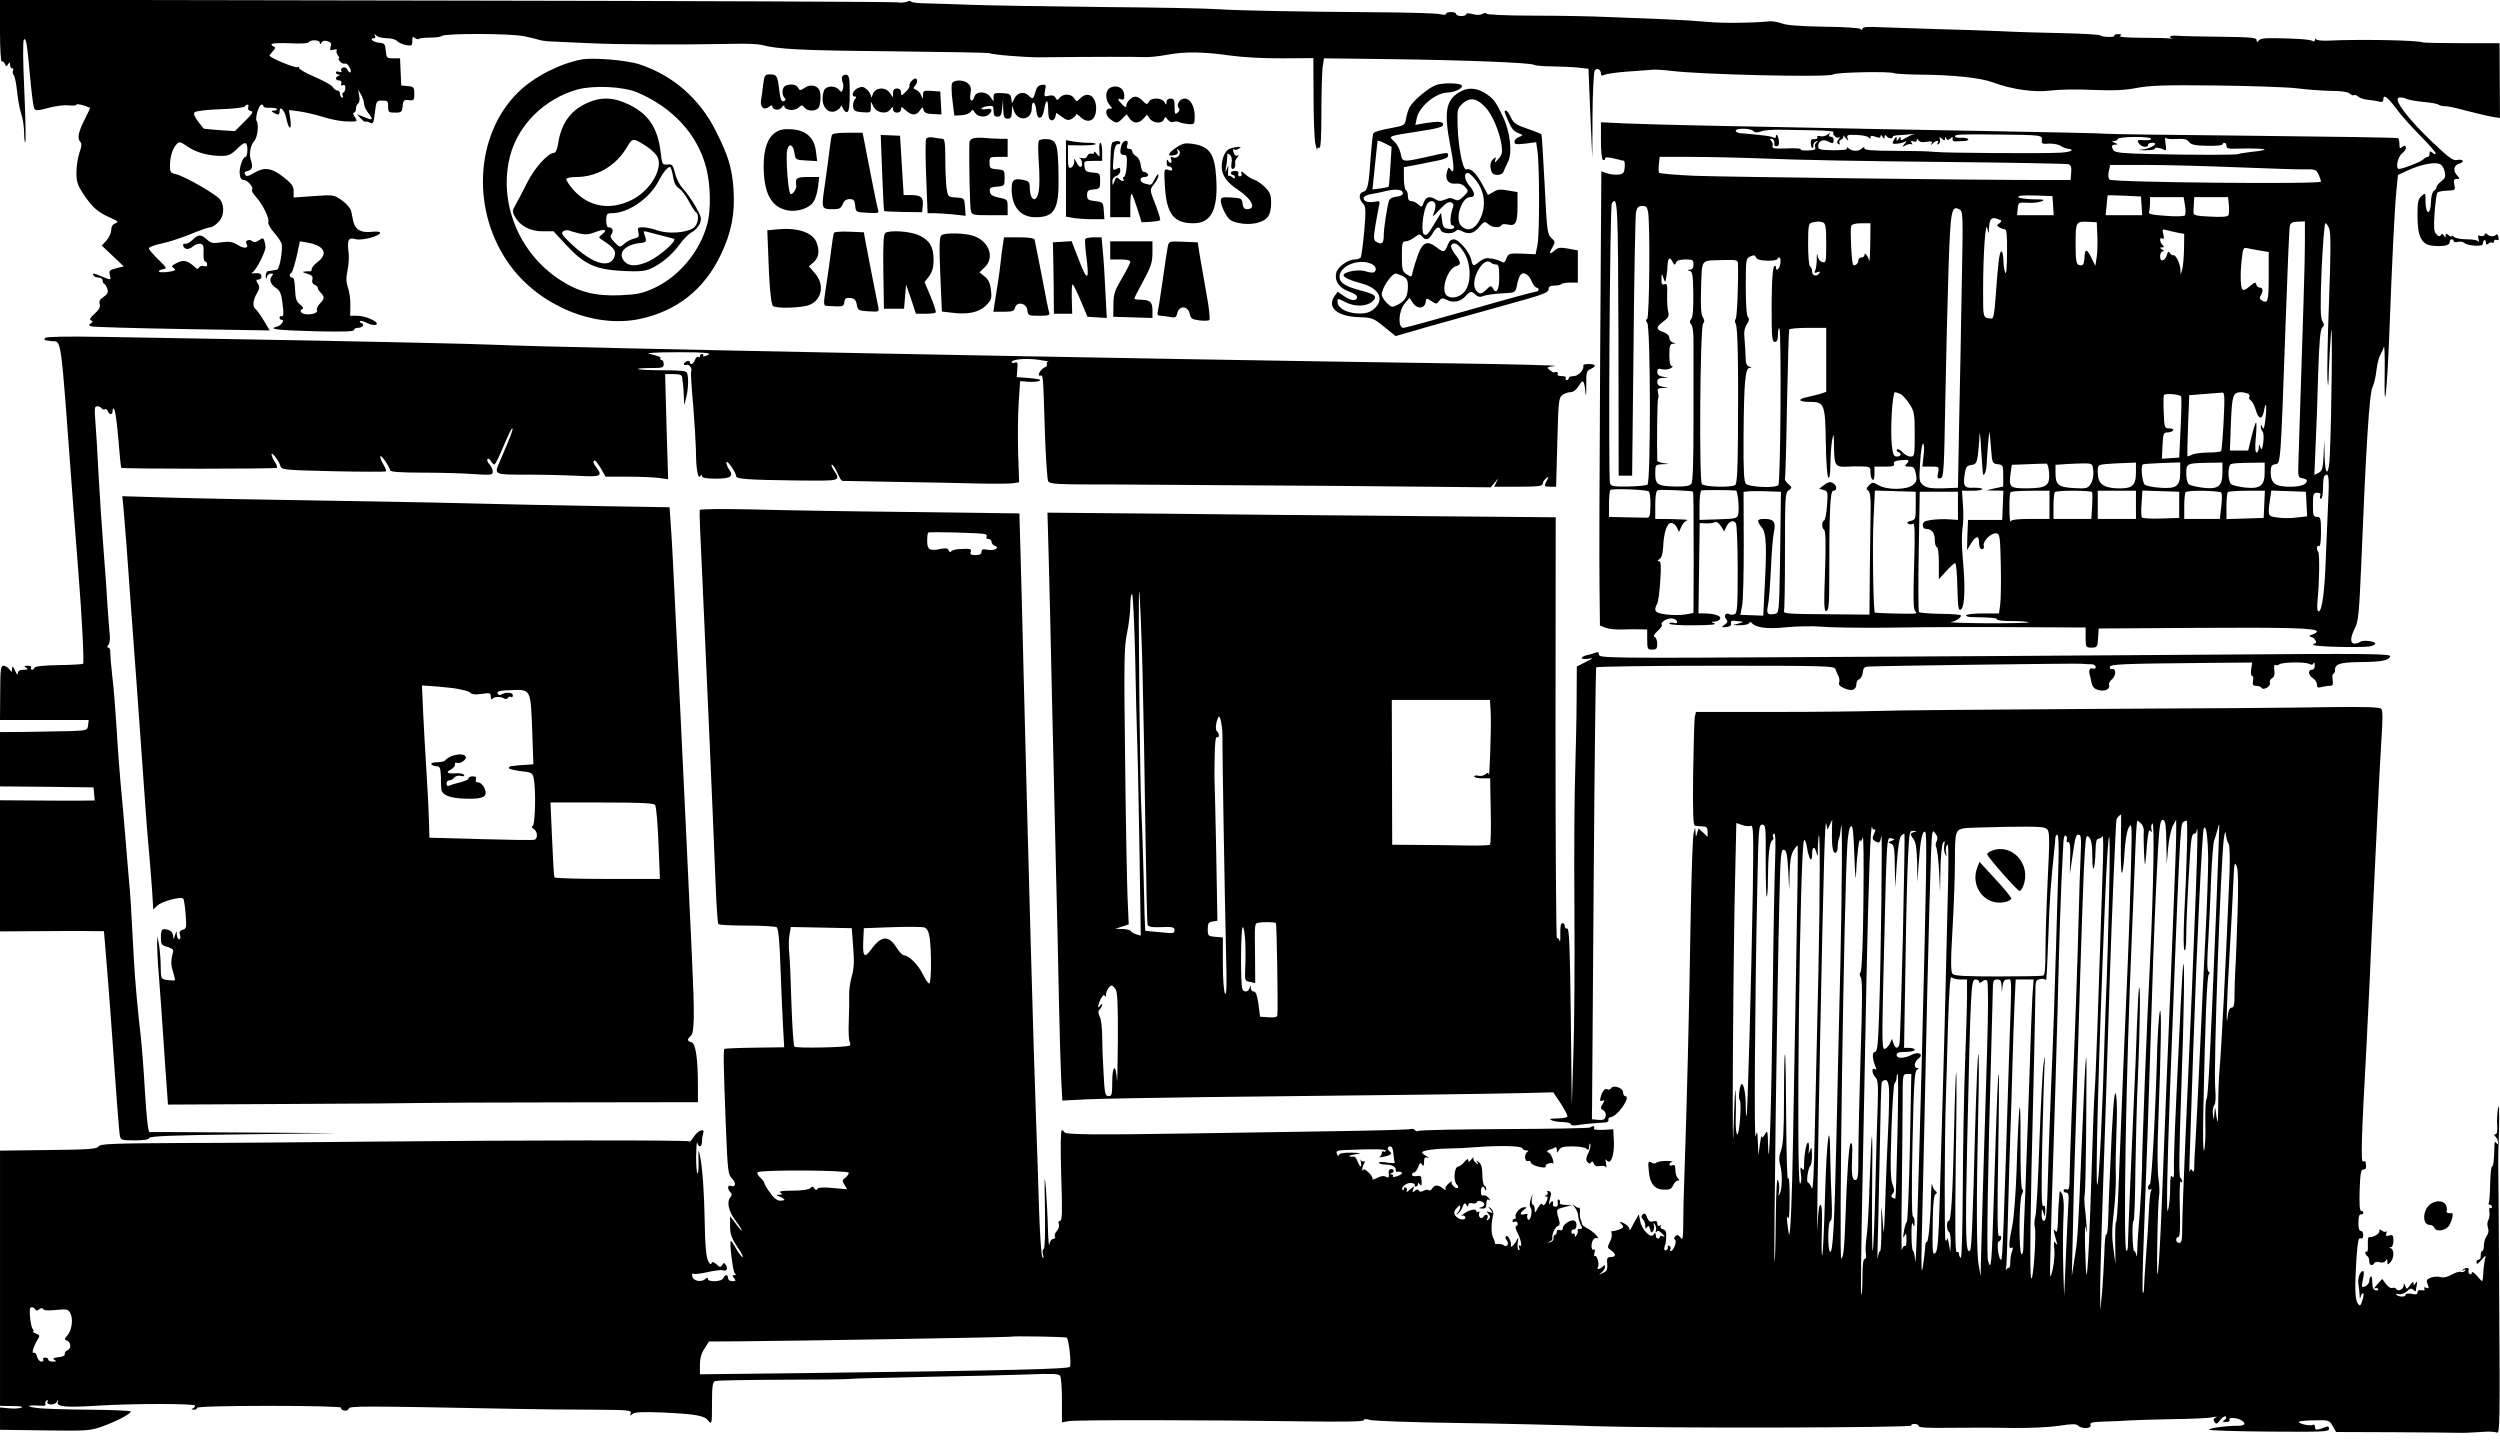 <?xml version="1.0" standalone="no"?>
<!DOCTYPE svg PUBLIC "-//W3C//DTD SVG 20010904//EN"
 "http://www.w3.org/TR/2001/REC-SVG-20010904/DTD/svg10.dtd">
<svg version="1.0" xmlns="http://www.w3.org/2000/svg"
 width="1243pt" height="718pt" viewBox="0 0 1243 718"
 preserveAspectRatio="xMidYMid meet">
<g transform="translate(0,718) scale(0.1,-0.1)"
fill="#000000" stroke="none">
<path d="M0 7025 c0 -89 4 -154 9 -151 5 3 12 -2 15 -11 6 -15 8 -15 16 -3 8
13 10 12 10 -2 0 -10 5 -18 11 -18 5 0 7 -5 4 -10 -4 -6 -2 -16 3 -23 6 -7 13
-43 17 -82 4 -38 13 -89 21 -113 8 -23 14 -66 14 -94 0 -28 3 -49 6 -45 3 3 1
117 -5 253 -7 153 -8 251 -2 257 11 11 16 -22 32 -200 7 -72 15 -137 20 -144
6 -10 21 -9 71 5 34 9 80 15 101 12 20 -2 37 -1 37 4 0 6 36 -2 68 -16 1 0
-11 -27 -28 -60 -31 -62 -37 -93 -20 -110 7 -7 6 -24 -5 -53 -8 -24 -15 -68
-15 -99 0 -46 6 -63 34 -106 45 -67 71 -90 131 -117 43 -19 47 -23 28 -30 -14
-5 -20 -16 -20 -34 -1 -14 -11 -37 -24 -51 l-23 -25 54 -51 55 -52 -37 -10
c-33 -8 -37 -12 -32 -33 7 -27 7 -27 -39 -8 -43 18 -50 19 -42 5 3 -5 15 -10
26 -10 10 0 19 -6 19 -14 0 -8 4 -16 9 -18 4 -1 11 -13 15 -25 5 -17 1 -26
-19 -39 -18 -12 -24 -22 -19 -36 4 -14 -3 -28 -26 -48 -21 -19 -27 -30 -18
-33 11 -4 10 -7 -1 -15 -11 -8 -10 -11 5 -15 11 -3 214 -9 452 -13 l433 -7
-31 52 c-17 28 -36 53 -41 56 -14 9 -11 44 8 76 14 24 15 33 5 49 -10 17 -10
20 3 20 8 0 15 7 15 15 0 15 -11 19 -40 16 -11 -1 -12 0 -3 6 18 12 63 101 63
123 0 10 -3 25 -6 34 -5 14 -8 14 -27 1 -15 -10 -24 -11 -33 -4 -15 12 -37 3
-29 -12 15 -23 -9 -28 -41 -8 -28 17 -43 20 -84 14 -42 -6 -52 -4 -71 14 -29
27 -44 26 -71 -1 -13 -13 -29 -22 -35 -20 -18 4 -16 -17 2 -25 9 -3 24 2 35
12 10 9 27 15 37 13 14 -3 17 -12 15 -46 -1 -24 2 -42 8 -42 5 0 10 -7 10 -15
0 -9 -6 -12 -16 -8 -9 3 -19 0 -24 -6 -5 -10 -10 -10 -21 1 -36 33 -56 38 -89
21 -24 -11 -29 -18 -19 -24 7 -4 11 -10 9 -12 -11 -9 -80 -15 -80 -7 0 5 10
10 22 12 20 3 17 7 -25 48 -26 25 -47 50 -47 55 0 6 28 17 63 24 34 7 99 28
145 47 45 19 89 34 98 34 8 0 26 11 39 25 29 28 33 79 10 112 -18 26 -177 117
-220 127 -27 6 -30 10 -30 44 1 44 12 81 32 104 14 16 18 15 59 -13 43 -29
109 -46 174 -44 25 0 44 10 67 33 40 41 53 40 53 -3 0 -19 -4 -35 -9 -35 -14
0 -33 -55 -29 -86 2 -20 9 -29 20 -29 19 0 51 -38 41 -49 -4 -3 5 -19 19 -34
33 -36 69 -108 62 -126 -3 -8 10 -31 29 -53 19 -21 36 -47 38 -58 5 -35 -12
-125 -24 -126 -7 -1 -16 -2 -22 -4 -5 -1 -16 -3 -22 -3 -7 -1 -12 -12 -12 -24
1 -17 2 -19 6 -5 2 9 11 17 20 17 12 0 13 -3 4 -14 -15 -17 -5 -41 24 -60 17
-11 24 -28 29 -70 8 -58 6 -73 -6 -68 -5 1 -8 -2 -8 -8 0 -5 4 -10 10 -10 18
0 -1 -28 -23 -34 -48 -12 1 -18 187 -23 138 -3 196 -2 196 6 0 6 9 11 19 11
23 0 37 16 19 23 -7 2 -11 7 -8 10 3 4 19 0 35 -9 16 -8 36 -12 44 -9 24 10
-46 44 -91 45 l-37 0 1 53 c1 28 -5 68 -12 87 -9 27 -10 48 -2 86 6 27 8 68 5
91 -8 60 0 74 34 64 31 -9 123 15 123 32 0 6 -19 7 -46 4 -51 -5 -79 12 -88
55 -3 13 -7 34 -10 48 -3 14 -24 38 -46 54 -41 28 -42 28 -141 21 l-99 -7 0
31 c0 25 -9 38 -51 71 -59 46 -96 51 -148 19 -27 -16 -36 -18 -42 -7 -6 9 -3
14 9 17 25 5 31 20 20 53 -11 31 -4 75 17 98 15 17 23 80 11 98 -9 15 11 82
25 82 5 0 9 -4 9 -9 0 -5 14 -8 31 -7 16 1 32 -1 35 -6 3 -4 -3 -8 -13 -8 -15
0 -16 -2 -3 -10 22 -14 30 -12 30 6 0 31 25 7 33 -32 12 -59 28 -67 21 -10
l-7 49 52 -7 c28 -4 82 -16 119 -28 37 -12 90 -22 119 -22 52 -1 52 -1 37 22
-8 12 -10 22 -4 22 5 0 10 9 10 19 0 11 5 23 11 27 6 4 9 20 5 38 l-6 31 15
-25 c8 -14 15 -34 15 -45 0 -11 9 -31 20 -45 28 -36 25 -41 -17 -23 l-38 15
19 -21 c11 -12 21 -19 24 -16 3 2 12 0 22 -5 15 -8 18 -2 24 50 7 58 8 60 36
60 27 0 30 -3 30 -30 0 -28 3 -30 34 -30 32 0 35 3 38 33 3 28 6 32 31 29 25
-3 27 0 27 32 0 32 -3 35 -32 38 l-33 3 -3 68 -3 67 -34 0 c-32 0 -34 2 -37
38 -3 34 -6 37 -35 40 -30 3 -49 22 -22 22 5 0 7 6 3 13 -6 10 -4 10 7 0 7 -7
31 -13 52 -13 22 0 45 -6 51 -14 6 -7 26 -16 44 -20 29 -5 32 -3 32 20 0 21 3
24 13 15 8 -6 17 -8 20 -4 4 3 28 6 54 6 27 0 53 3 59 8 18 14 341 13 409 -1
33 -7 67 -15 75 -18 8 -3 33 -7 55 -8 22 -1 112 -5 200 -9 149 -7 454 -8 710
-3 61 2 124 -1 140 -5 83 -22 197 -28 642 -32 267 -3 488 -7 492 -9 12 -8 174
-21 246 -21 290 3 487 3 524 1 25 -1 74 4 110 11 88 17 183 16 316 -3 64 -9
174 -15 263 -14 l152 1 1 -188 c0 -103 4 -208 8 -233 5 -25 9 -39 10 -32 0 7
5 10 11 7 7 -4 10 56 10 173 0 99 3 200 6 226 l7 46 331 -4 c382 -5 696 -18
712 -28 6 -4 47 -8 90 -8 44 -1 102 -3 130 -6 l52 -6 9 -222 10 -221 1 210 c1
116 6 216 11 224 10 16 31 6 31 -15 0 -11 5 -12 18 -6 9 5 60 12 112 16 52 3
107 8 121 9 14 2 57 0 95 -5 148 -19 790 -34 809 -18 13 11 287 16 303 6 5 -3
60 -6 123 -7 172 -1 307 -16 369 -39 93 -35 210 -51 287 -40 37 5 131 7 208 3
107 -4 159 -2 220 10 64 12 140 15 390 12 171 -2 353 -8 405 -14 52 -7 130
-12 173 -13 51 0 82 -5 91 -14 8 -7 16 -10 20 -7 3 3 13 0 22 -8 9 -7 30 -14
47 -15 17 -2 41 -5 54 -9 16 -4 23 -1 23 10 0 28 19 15 62 -42 23 -32 77 -93
120 -136 43 -43 78 -83 78 -89 0 -7 -5 -6 -15 2 -12 10 -15 10 -15 -4 0 -9 -4
-16 -9 -16 -5 0 -16 -6 -23 -13 -12 -12 -101 -47 -120 -47 -19 0 -7 59 15 77
13 10 22 24 19 31 -3 10 -7 10 -18 1 -11 -9 -14 -7 -14 14 0 14 -3 28 -7 30
-5 3 -332 8 -728 12 -396 4 -722 8 -725 10 -3 2 -284 8 -625 14 -341 6 -719
13 -840 16 -121 2 -348 7 -505 10 -157 3 -342 8 -412 11 l-128 6 0 -91 c0 -49
4 -93 10 -96 6 -3 10 -1 10 6 0 10 15 9 70 -5 8 -3 19 -5 23 -5 5 -1 7 -16 5
-33 -2 -28 -8 -34 -31 -36 -16 -2 -41 1 -56 6 l-29 10 -6 -941 c-3 -518 -5
-1026 -3 -1129 l2 -188 27 -11 c15 -6 51 -10 80 -9 29 1 70 2 91 1 l37 -1 0
-50 c0 -47 2 -50 25 -50 21 0 25 5 25 29 0 16 -6 31 -12 34 -9 3 -4 13 14 30
15 13 24 27 21 30 -10 11 21 32 46 32 13 0 26 -6 29 -14 3 -10 -1 -12 -17 -8
-11 3 -21 1 -21 -4 0 -5 55 -9 123 -8 77 0 115 4 102 9 -19 8 -19 9 1 9 12 1
24 7 27 15 6 14 -31 26 -82 26 l-26 0 3 225 3 224 33 -1 c18 -1 38 2 44 6 6 4
19 -5 28 -19 l17 -27 11 24 c13 27 36 35 47 16 5 -7 9 -110 9 -229 0 -189 -2
-218 -16 -223 -9 -3 -20 -4 -25 0 -17 10 -31 -7 -17 -23 10 -12 9 -18 -7 -29
-18 -13 -17 -14 8 -12 18 2 26 8 24 18 -2 15 1 16 46 10 19 -2 18 -3 -8 -10
l-30 -8 37 -1 c20 0 40 4 44 10 3 6 9 7 13 3 18 -25 78 -33 171 -23 52 5 131
7 175 3 44 -4 186 -6 315 -5 290 4 468 4 768 2 l232 -1 0 -50 c0 -49 1 -50 29
-50 28 0 30 2 33 48 l3 47 480 3 c467 3 605 -1 605 -18 0 -4 -10 -11 -22 -15
-19 -6 -20 -8 -6 -12 19 -5 33 -33 16 -33 -6 0 -8 -3 -4 -7 9 -9 238 -14 279
-7 15 3 27 9 27 14 0 12 -63 19 -74 9 -6 -5 -18 -9 -28 -9 -24 0 -23 29 1 77
17 33 21 75 31 308 24 597 41 859 56 889 8 16 17 55 20 85 4 31 12 65 19 76 7
12 15 30 18 40 3 11 5 -44 4 -123 -4 -236 11 -117 23 188 14 377 27 636 36
721 l7 69 52 24 c60 27 125 41 154 31 11 -3 22 -19 26 -37 6 -26 3 -34 -16
-49 -13 -10 -24 -23 -24 -29 0 -6 -6 -14 -13 -19 -8 -5 -15 -29 -15 -58 -2
-66 -27 -61 -27 5 0 44 0 45 -20 27 -17 -15 -20 -31 -20 -96 0 -106 20 -146
75 -151 53 -5 85 1 85 18 0 8 5 14 10 14 6 0 10 -4 10 -9 0 -5 9 -7 20 -4 11
3 26 1 33 -5 18 -15 92 -20 92 -5 0 19 15 28 15 8 0 -13 3 -15 13 -6 8 6 17 8
20 4 4 -3 7 -1 7 6 0 7 6 11 14 8 10 -4 12 0 8 15 -2 11 -8 16 -11 11 -8 -11
-34 -10 -44 2 -6 7 -10 6 -13 -2 -3 -7 -12 -9 -21 -6 -12 5 -14 1 -9 -18 3
-13 3 -18 0 -11 -3 7 -26 12 -58 12 -29 0 -57 5 -64 12 -7 7 -12 8 -12 4 0 -5
-7 -3 -15 4 -12 10 -15 10 -15 -1 0 -12 -2 -12 -9 0 -6 9 -11 10 -15 2 -5 -8
-12 -7 -22 4 -12 11 -14 33 -9 107 4 51 10 96 14 100 4 5 26 9 48 10 40 1 42
2 36 30 -4 22 -2 28 12 28 17 0 17 1 0 20 -20 23 -14 50 15 57 11 3 17 9 14
14 -3 5 -16 6 -28 3 -19 -4 -41 12 -126 93 -117 112 -189 207 -164 217 8 3 24
1 35 -4 10 -6 49 -13 87 -17 37 -3 72 -9 77 -14 6 -4 20 -8 30 -7 11 1 58 -9
105 -22 47 -12 104 -26 127 -30 l43 -7 -1 186 -1 186 -186 0 c-103 0 -191 2
-196 4 -24 11 -310 16 -463 9 -36 -2 -65 1 -67 7 -3 5 -5 4 -5 -3 -1 -8 -6
-10 -13 -6 -12 8 -76 12 -184 14 -61 1 -77 -2 -86 -15 -5 -6 -8 -4 -8 5 0 13
-27 15 -178 17 -97 1 -194 3 -214 5 -36 3 -52 -6 -25 -15 6 -2 3 -2 -8 1 -11
2 -76 4 -144 4 -74 0 -118 4 -110 9 10 6 8 9 -9 9 -13 0 -21 -3 -19 -7 6 -10
-56 -9 -71 1 -6 4 -91 9 -189 11 -98 2 -239 6 -313 10 -74 3 -211 8 -305 10
-93 3 -216 7 -272 9 -76 4 -103 2 -103 -7 0 -8 -3 -8 -8 -2 -4 6 -79 11 -181
12 -117 2 -187 7 -210 16 -20 7 -47 12 -61 11 -84 -9 -246 -10 -310 -3 -41 4
-136 10 -210 13 -74 3 -200 8 -280 11 -80 4 -250 7 -377 7 -131 0 -233 5 -233
10 0 5 -8 4 -19 -1 -11 -7 -30 -7 -50 -1 -19 5 -31 5 -31 -1 0 -5 -11 -9 -25
-9 -14 0 -25 5 -25 10 0 6 -11 10 -25 10 -14 0 -25 -4 -25 -9 0 -6 -12 -6 -28
-2 -15 5 -167 9 -337 10 -399 3 -657 8 -770 15 -49 4 -315 9 -590 11 -275 3
-563 8 -640 11 -77 3 -175 6 -217 7 -43 0 -78 5 -78 9 0 4 -10 4 -22 -1 -13
-4 -32 -6 -43 -3 -11 3 -1020 7 -2242 9 l-2223 4 0 -156z m1590 -57 c0 -10 3
-9 9 1 5 8 16 11 30 6 17 -5 20 -12 15 -27 -5 -18 -3 -20 15 -15 12 3 19 1 15
-4 -3 -6 0 -16 6 -24 7 -8 9 -15 5 -15 -4 0 -2 -7 5 -15 7 -9 19 -14 25 -11 7
2 17 -6 24 -20 6 -13 7 -24 2 -24 -5 0 -11 7 -15 15 -3 8 -12 12 -21 9 -8 -3
-12 -11 -8 -17 4 -6 0 -8 -10 -4 -10 3 -17 2 -17 -3 0 -6 6 -10 13 -11 10 0
10 -2 0 -6 -18 -7 -16 -23 3 -23 10 0 14 -6 11 -14 -4 -10 -1 -13 8 -10 9 4
13 -1 12 -15 -1 -12 -5 -21 -10 -21 -5 0 -6 -7 -3 -16 3 -8 2 -12 -4 -9 -6 3
-10 13 -10 21 0 8 -6 14 -13 14 -7 0 -17 8 -23 18 -6 9 -48 32 -92 51 -45 19
-78 39 -75 44 3 6 1 7 -6 3 -11 -7 -141 47 -141 58 0 2 8 12 17 22 13 13 14
19 5 22 -6 2 -12 8 -12 12 0 5 40 7 89 5 55 -3 92 -1 96 5 9 14 55 12 55 -2z
m-356 -322 c-3 -9 2 -16 13 -18 15 -3 9 -13 -31 -52 l-48 -48 -77 5 c-42 4
-77 6 -77 7 -1 0 -14 16 -29 36 -19 25 -24 39 -17 46 6 6 64 13 129 15 65 2
120 9 121 14 2 5 8 9 13 9 4 0 6 -6 3 -14z m7483 -117 c9 -9 20 -9 40 -2 15 6
60 9 98 8 39 -1 115 -2 169 -3 55 -1 96 -5 93 -9 -10 -10 14 -34 27 -26 6 4 5
0 -2 -9 -10 -13 -10 -18 -1 -24 8 -4 9 -3 5 5 -4 6 0 14 8 17 9 3 13 11 10 18
-3 6 2 2 12 -9 15 -18 16 -18 10 -2 -5 17 0 18 47 16 28 -1 55 -7 59 -13 5 -8
8 -7 8 1 0 9 7 10 25 3 18 -7 25 -6 25 3 0 8 4 7 10 -3 9 -13 10 -13 10 0 0 9
3 11 8 5 9 -13 32 -17 32 -6 0 5 15 9 33 9 17 1 46 3 62 5 17 3 21 2 11 0 -11
-3 -30 -12 -43 -20 -19 -12 -23 -13 -23 -2 0 11 -2 11 -10 -1 -9 -13 -10 -13
-10 0 0 13 -1 13 -10 0 -5 -8 -10 -18 -10 -21 0 -8 45 -3 62 7 9 5 8 1 -2 -11
-14 -17 -14 -18 6 -7 12 6 25 8 29 4 5 -4 4 -1 0 7 -6 11 -4 13 8 8 10 -4 17
-1 17 6 0 9 2 9 9 -1 5 -8 19 -11 40 -7 25 4 31 2 25 -7 -6 -10 -4 -11 7 0 16
15 33 16 23 0 -5 -7 -3 -8 5 -4 7 5 10 15 6 23 -4 13 -3 14 10 3 12 -10 15
-10 16 1 0 11 2 11 6 1 4 -10 8 -10 20 -1 11 10 14 10 11 -1 -2 -8 5 -14 15
-13 9 0 29 1 43 2 14 0 23 5 20 9 -3 5 -19 8 -36 7 -16 -1 -30 2 -30 7 0 10
21 11 220 9 211 -2 216 -3 212 -28 -2 -17 2 -20 35 -17 21 1 48 -4 60 -12 12
-8 29 -14 38 -14 8 0 15 -3 15 -7 0 -5 -24 -10 -52 -12 -75 -5 -584 -2 -632 4
-23 3 -110 5 -193 5 -111 0 -153 4 -153 12 0 9 -3 9 -12 0 -16 -16 -50 -15
-67 1 -8 7 -11 7 -8 1 5 -8 -15 -11 -68 -11 -63 1 -75 4 -75 18 0 28 23 40 51
25 22 -11 25 -11 26 6 1 10 -5 18 -13 18 -10 0 -12 5 -8 13 5 8 3 8 -9 -2 -9
-7 -26 -11 -37 -8 -11 3 -18 1 -14 -4 4 -8 -7 -13 -26 -11 -9 1 -9 -37 0 -43
4 -2 7 3 6 12 0 9 6 18 14 20 11 3 12 2 2 -5 -7 -5 -10 -15 -7 -24 5 -11 -3
-15 -35 -16 -23 -1 -39 1 -37 6 3 4 -29 6 -70 4 -61 -2 -74 0 -70 11 3 8 0 20
-6 26 -8 8 -8 11 1 11 10 0 16 -12 14 -31 -1 -3 5 -6 12 -6 9 0 13 10 11 24
-2 25 -15 45 -15 24 0 -7 -5 -9 -12 -5 -7 4 -30 9 -53 11 -22 2 -52 5 -67 7
-16 1 -37 3 -48 4 -11 1 -20 7 -20 12 0 14 73 13 87 -1z m1978 -38 c3 -6 -10
-9 -33 -8 -35 2 -38 1 -28 -15 11 -19 46 -25 46 -8 0 6 9 10 21 10 37 0 -3
-28 -47 -33 -31 -3 -28 -4 13 -4 29 0 50 4 47 8 -5 9 30 4 48 -7 8 -5 10 4 5
32 -3 21 -3 35 -1 29 2 -5 27 -8 55 -6 39 2 53 -1 63 -15 10 -13 29 -18 90
-19 42 -1 76 2 76 7 0 4 5 8 10 8 6 0 10 -7 10 -15 0 -13 11 -16 58 -14 75 2
136 0 131 -5 -2 -3 -31 -8 -64 -11 -33 -4 -63 -9 -66 -11 -8 -5 -215 -5 -438
0 -132 3 -176 7 -182 18 -13 20 -11 28 9 29 14 0 14 2 -3 9 -17 7 -17 9 -2 9
9 1 17 5 17 10 0 12 157 14 165 2z m-1900 -100 c127 -6 509 -13 850 -16 341
-3 628 -9 638 -11 14 -5 17 -14 15 -42 l-3 -37 -155 0 c-316 0 -1551 15 -1715
21 -93 4 -172 11 -176 15 -3 5 -3 25 -1 44 l4 35 157 0 c86 0 260 -4 386 -9z
m2335 -43 c151 -6 300 -11 330 -10 51 1 56 -1 68 -25 6 -15 12 -31 12 -36 0
-14 -1037 -4 -1051 10 -7 7 -8 24 -4 42 l7 31 181 0 c100 0 306 -6 457 -12z
m-922 -190 l3 -48 -91 0 -91 0 3 32 c3 32 4 32 48 30 25 -2 56 1 70 7 21 8 13
10 -42 10 -37 1 -70 6 -73 11 -5 7 22 10 82 8 l88 -3 3 -47z m440 -1 l3 -47
-91 0 -91 0 5 48 c2 26 5 48 5 50 1 2 38 1 84 -1 l82 -4 3 -46z m216 1 c4 -23
3 -45 -1 -49 -5 -5 -48 -6 -96 -2 -71 5 -87 9 -82 20 3 8 5 28 5 44 l0 29 84
0 83 0 7 -42z m218 2 c2 -23 1 -46 -3 -51 -4 -7 -38 -9 -90 -6 -70 3 -84 7
-83 21 0 9 1 30 2 46 l2 30 84 0 84 0 4 -40z m-3035 -666 l1 -679 34 0 33 0 7
639 c3 351 9 653 12 670 5 24 11 31 30 32 19 1 25 -4 30 -28 11 -55 7 -526 -4
-533 -8 -5 -8 -11 0 -20 17 -21 18 -794 1 -805 -8 -4 -51 -8 -96 -9 -71 -1
-84 1 -90 16 -9 25 -1 1375 9 1391 29 47 31 -2 33 -674z m1707 278 c-3 -196
-9 -505 -13 -687 l-6 -330 -75 -3 c-59 -1 -80 2 -97 15 -21 17 -22 23 -16 115
3 55 10 95 15 92 5 -3 6 -30 2 -60 l-6 -54 42 0 c42 0 42 0 36 -31 -5 -25 -3
-30 12 -27 16 3 18 33 24 383 4 209 11 505 16 657 10 293 14 318 54 297 18
-10 19 -20 12 -367z m196 311 c2 -2 -2 -8 -10 -14 -13 -8 -13 -10 0 -19 8 -5
21 -10 28 -10 9 0 12 -30 11 -117 0 -75 -4 -111 -9 -98 -5 11 -9 39 -9 63 -1
23 -5 42 -10 42 -10 0 -17 -59 -29 -230 -5 -74 -11 -105 -19 -104 -45 4 -43
-2 -43 142 0 178 12 348 21 307 7 -30 7 -30 8 -3 2 45 11 59 35 52 11 -4 23
-8 26 -11z m-886 -9 c13 -5 16 -24 16 -104 0 -92 -1 -98 -19 -93 -12 3 -22 16
-24 32 -3 16 -4 11 -4 -14 0 -22 -3 -48 -7 -58 -7 -14 -5 -16 10 -10 12 4 15
3 10 -5 -12 -19 -36 -14 -36 7 0 11 -4 23 -10 26 -6 3 -10 52 -10 110 0 90 2
104 18 108 27 7 39 7 56 1z m1364 -64 c2 -36 0 -85 -3 -108 l-7 -44 -20 41
c-22 46 -32 46 -34 0 -2 -36 -8 -43 -29 -36 -12 5 -15 25 -15 106 0 110 1 111
65 108 l40 -2 3 -65z m1032 -38 c0 -89 -8 -354 -32 -1082 -3 -82 -2 -85 20
-88 12 -2 22 -7 22 -11 0 -20 -30 -31 -84 -31 -73 0 -96 17 -96 71 0 31 4 38
23 41 27 4 26 -4 51 698 9 256 18 474 21 486 3 16 13 21 40 22 l35 1 0 -107z
m-2161 -4 c-1 -57 -3 -94 -6 -83 -6 24 -23 44 -23 27 0 -7 -7 -12 -15 -12 -8
0 -15 -6 -15 -14 0 -16 -18 -31 -26 -23 -8 8 -16 177 -10 193 3 9 22 14 51 14
l45 0 -1 -102z m2282 75 c8 -20 8 -121 -1 -358 -7 -181 -10 -357 -8 -390 3
-49 5 -41 7 40 2 55 7 143 11 195 8 86 3 -418 -6 -609 -4 -108 -23 -116 -26
-11 l-2 85 -3 -77 c-3 -67 -7 -79 -25 -89 l-21 -11 6 143 c4 79 10 242 13 362
5 160 11 220 20 228 11 9 11 15 1 32 -10 17 -11 71 -4 255 6 127 14 232 19
232 5 0 13 -12 19 -27z m-753 -20 l32 -6 -1 -76 c-1 -42 -5 -87 -9 -101 l-8
-25 -1 25 c-2 31 -23 74 -35 71 -5 -2 -13 3 -17 11 -7 10 -10 8 -15 -9 -9 -32
-34 -38 -34 -8 0 14 6 25 13 25 8 0 7 4 -3 10 -13 8 -13 10 0 10 11 0 11 3 2
12 -15 15 -16 42 -1 32 9 -5 10 1 5 21 -6 25 -5 27 16 21 13 -4 38 -9 56 -13z
m-9240 -69 c31 -20 28 -49 -8 -76 -16 -12 -30 -28 -30 -35 0 -7 -3 -12 -7 -12
-5 1 -17 0 -28 -1 -14 -1 -11 -4 12 -11 24 -7 30 -13 26 -29 -3 -12 1 -22 11
-26 9 -3 16 -10 16 -16 0 -5 7 -16 15 -24 20 -20 19 -30 -5 -54 -11 -11 -17
-26 -14 -34 7 -18 -62 -27 -77 -10 -7 8 -6 13 3 17 9 3 6 10 -10 23 -19 15
-23 30 -25 76 -1 39 -6 58 -14 58 -15 0 -17 16 -4 24 5 3 16 40 26 81 l16 75
37 -6 c20 -3 47 -12 60 -20z m9650 -20 l42 -7 0 -123 c0 -125 -4 -137 -37
-116 -8 5 -9 13 -3 22 14 22 12 40 -4 40 -8 0 -16 7 -18 16 -2 13 -8 11 -33
-10 -21 -18 -31 -22 -37 -13 -9 15 -10 84 -1 155 5 48 8 53 27 48 12 -3 40 -8
64 -12z m-2454 -50 c25 -1 49 2 52 7 11 19 20 8 16 -21 -4 -29 -22 -43 -22
-18 0 8 -3 8 -9 3 -10 -10 -14 -128 -12 -287 1 -71 4 -88 16 -88 11 0 15 11
15 37 0 20 3 33 7 30 11 -12 6 -768 -5 -779 -16 -16 -144 -10 -161 6 -10 11
-13 60 -12 232 2 273 8 344 30 345 13 1 13 2 -1 6 -13 3 -18 15 -19 46 0 23
-3 64 -5 90 -4 35 -1 55 11 74 12 18 14 28 6 36 -7 7 -11 63 -11 152 0 136 1
141 23 150 17 8 23 7 28 -5 4 -10 21 -15 53 -16z m-451 -10 c4 11 19 16 47 16
36 0 40 -2 40 -25 0 -17 -6 -25 -17 -26 -16 -1 -16 -2 -2 -6 14 -3 17 -21 18
-115 1 -71 -2 -115 -10 -124 -9 -11 -9 -17 0 -28 8 -9 12 -47 11 -98 0 -46 0
-217 0 -382 0 -210 -3 -303 -11 -312 -8 -10 -32 -14 -78 -13 -89 2 -101 9
-101 64 0 45 0 45 38 47 36 1 36 1 5 5 -18 2 -33 8 -33 14 -3 86 0 303 4 307
3 3 3 16 0 28 -5 21 -2 24 22 25 l29 2 -27 4 c-20 3 -28 10 -28 24 0 14 7 19
28 20 l27 2 -27 4 c-20 3 -28 10 -28 24 0 16 5 18 24 13 14 -3 33 -1 43 5 10
6 12 11 6 11 -9 0 -13 18 -13 55 0 45 3 55 18 56 16 1 16 2 0 6 -10 2 -18 13
-18 23 0 11 -11 22 -30 29 -38 13 -38 25 1 53 24 18 29 27 23 48 -3 14 -6 51
-5 84 2 49 0 58 -13 53 -13 -5 -16 1 -15 26 1 30 1 31 9 7 4 -14 9 -23 10 -20
4 8 10 52 11 80 2 38 11 45 24 20 10 -19 13 -20 18 -6z m308 -2 c3 -97 -4
-268 -11 -277 -5 -6 -5 -17 0 -25 10 -16 14 -200 11 -570 -1 -163 -5 -226 -14
-232 -21 -13 -153 -9 -165 5 -15 18 -9 784 6 799 8 8 7 17 -2 32 -9 15 -11 57
-8 148 5 144 -5 132 109 135 63 2 73 0 74 -15z m439 -481 l0 -159 -32 -11
c-18 -5 -48 -12 -65 -16 -48 -10 -40 -23 13 -23 75 0 79 -9 82 -202 1 -91 7
-169 12 -174 7 -7 10 15 11 65 0 40 4 94 8 119 8 41 9 37 10 -37 1 -89 7 -97
69 -93 15 1 46 2 70 1 40 -1 42 -3 42 -30 0 -17 5 -33 10 -36 6 -4 10 8 10 29
l0 36 51 0 c40 0 50 3 46 14 -4 10 5 15 34 18 41 4 47 0 27 -20 -9 -9 -6 -12
15 -12 22 0 27 -5 33 -37 6 -31 3 -39 -16 -55 -30 -24 -127 -25 -169 -1 -29
17 -31 17 -48 0 -14 -14 -15 -19 -5 -26 9 -5 13 -30 13 -77 -1 -38 -2 -175 -4
-304 l-2 -236 -215 2 c-180 1 -214 3 -210 15 3 8 5 143 5 301 0 266 1 288 18
300 18 13 18 14 -2 32 -11 10 -19 22 -16 26 2 4 7 171 10 371 4 200 9 367 11
371 3 4 45 8 95 8 l89 0 0 -159z m371 -171 c11 -6 30 -29 44 -50 23 -36 25
-50 25 -150 0 -106 -1 -110 -21 -110 -12 0 -30 10 -40 22 -11 11 -22 18 -27
13 -4 -4 -1 -10 6 -12 19 -7 14 -23 -7 -23 -15 0 -20 10 -25 60 -8 73 3 260
16 260 5 0 18 -5 29 -10z m1605 -132 c-4 -79 -10 -146 -12 -150 -3 -5 -32 -8
-65 -8 -33 0 -69 -5 -81 -11 -11 -6 -21 -9 -22 -7 -1 2 0 71 3 153 l6 150 75
6 c41 3 81 6 89 7 12 2 13 -22 7 -140z m118 136 c9 -3 13 -11 10 -16 -4 -6 -1
-14 7 -19 7 -4 18 -25 24 -45 14 -50 32 -54 41 -9 10 57 16 33 8 -36 -5 -46
-9 -58 -15 -44 -5 14 -8 15 -8 5 -1 -9 3 -20 8 -25 6 -6 7 -30 4 -55 -5 -34
-8 -40 -14 -25 -7 19 -8 18 -8 -2 -1 -13 -6 -23 -11 -23 -7 0 -9 25 -4 75 4
41 4 75 1 75 -2 0 -13 -31 -22 -70 l-17 -70 -45 0 -46 0 5 136 c6 140 10 153
50 154 9 0 23 -3 32 -6z m-329 -16 c2 -7 1 -78 -3 -158 l-7 -145 -43 -3 -43
-3 3 65 c3 60 5 66 25 66 12 0 25 5 28 10 3 6 -5 10 -19 10 -24 0 -25 2 -28
81 -2 44 -1 83 1 85 10 10 82 3 86 -8z m-986 -382 c3 -20 16 7 18 37 4 74 12
162 14 167 2 3 5 -31 8 -75 6 -78 7 -80 34 -83 26 -3 27 -6 27 -57 l0 -54 -42
-9 -43 -10 43 -1 43 -1 -3 -72 -3 -73 -85 0 -85 0 -3 -75 -2 -75 20 33 c25 40
40 41 40 2 0 -19 5 -30 14 -30 9 0 12 7 9 18 -5 22 39 65 64 60 16 -3 18 -17
21 -158 2 -85 0 -174 -3 -197 l-6 -43 -79 0 c-43 0 -81 -4 -84 -9 -3 -4 7 -8
22 -9 105 -2 132 -4 132 -12 0 -5 34 -8 76 -8 41 0 78 -3 81 -6 4 -3 -88 -5
-203 -5 -115 1 -198 4 -184 6 27 5 50 21 50 33 0 4 -46 8 -101 8 -56 1 -105 5
-108 9 -3 4 -4 141 -1 303 l5 295 95 0 95 0 0 -70 0 -70 -45 3 c-25 2 -64 0
-87 -3 -34 -5 -43 -10 -43 -26 0 -12 7 -19 18 -19 27 0 42 -20 42 -57 0 -18 5
-33 10 -33 6 0 10 -33 10 -80 l0 -80 36 40 c20 22 40 40 45 40 5 0 10 -54 11
-120 3 -103 5 -118 18 -110 19 12 22 113 9 254 -5 54 -6 119 -2 145 5 25 6 79
3 119 l-5 72 53 0 c29 0 51 4 48 9 -3 4 -23 7 -45 6 -45 -3 -52 9 -42 71 5 33
11 39 32 42 23 3 27 9 33 49 3 25 7 69 8 97 1 28 5 -1 8 -64 4 -63 8 -119 9
-124z m329 5 c5 -66 -12 -78 -108 -79 -88 0 -93 4 -83 78 l6 39 81 3 c44 2 86
3 91 3 6 -1 11 -21 13 -44z m220 6 c2 -23 -3 -48 -13 -63 -14 -22 -21 -24 -80
-21 -79 4 -95 16 -95 73 l0 43 58 4 c31 2 73 3 92 3 33 -1 35 -3 38 -39z m212
-5 c0 -68 -19 -83 -96 -80 -70 4 -93 23 -94 80 0 36 1 37 43 41 23 2 66 4 95
5 l52 2 0 -48z m220 0 c0 -69 -18 -83 -99 -77 -34 2 -69 9 -77 15 -13 11 -21
90 -10 101 3 2 45 5 95 7 l91 3 0 -49z m210 0 c0 -70 -20 -86 -97 -77 -32 4
-64 12 -70 17 -7 6 -13 30 -13 53 0 51 2 52 108 54 l72 1 0 -48z m210 0 c0
-67 -22 -84 -98 -76 -31 4 -63 11 -69 17 -7 5 -13 29 -13 52 0 25 5 45 13 48
6 3 47 6 90 6 l77 1 0 -48z m316 -139 c-3 -71 -8 -200 -12 -288 -6 -170 -19
-265 -36 -265 -7 0 -8 20 -5 58 9 82 11 231 3 239 -10 10 -7 35 4 28 6 -4 10
22 10 69 0 69 -2 76 -20 76 -18 0 -20 7 -20 60 0 54 2 60 21 60 15 0 19 -5 15
-15 -3 -8 -1 -15 4 -15 6 0 10 24 10 53 0 30 3 57 7 60 21 22 25 -2 19 -120z
m-3379 44 c6 -4 10 -34 9 -69 -1 -53 -4 -63 -18 -62 -10 0 -56 1 -103 2 l-85
2 0 63 c0 35 3 67 7 71 9 8 175 2 190 -7z m220 -1 c3 -3 4 -83 4 -348 l-1
-256 -41 -7 c-22 -4 -65 -4 -95 0 -56 7 -64 17 -44 55 5 10 12 62 15 114 5 74
3 96 -7 96 -9 1 -8 4 3 10 10 6 16 26 18 57 3 75 19 123 40 123 10 0 23 -10
28 -22 l11 -23 12 27 c7 15 20 29 29 31 9 3 -23 5 -71 6 l-88 1 0 69 c0 46 4
71 13 74 10 4 168 -3 174 -7z m214 5 c9 -1 17 -85 12 -115 -5 -24 -8 -25 -99
-28 l-94 -3 0 72 c0 39 4 73 10 75 8 2 146 2 171 -1z m223 -71 c0 -36 -2 -172
-4 -302 -4 -230 -5 -237 -25 -240 -37 -7 -43 0 -35 40 5 20 11 102 15 182 3
80 10 163 15 185 11 49 -1 65 -46 65 -39 0 -42 -8 -14 -43 23 -28 25 -95 13
-316 l-6 -122 -57 2 -57 2 9 46 c5 25 8 161 8 301 -1 140 -1 259 -1 263 1 4
43 6 94 5 l92 -3 -1 -65z m671 -5 c0 -65 -1 -69 -25 -75 -17 -4 -21 -8 -12
-14 6 -4 17 -4 24 0 8 5 10 -45 5 -208 -5 -159 -4 -217 5 -226 9 -9 8 -12 -7
-13 -34 -2 -190 3 -193 5 -8 8 -13 337 -7 460 l7 147 102 -3 101 -3 0 -70z
m665 5 l0 -70 -94 0 c-66 0 -96 -4 -99 -12 -3 -7 -6 21 -6 63 -1 42 2 79 6 82
3 4 48 7 100 7 l93 0 0 -70z m212 63 c2 -5 2 -36 0 -70 l-4 -63 -94 0 -94 0 0
63 c0 35 3 67 7 70 9 10 181 9 185 0z m218 -63 l0 -70 -95 0 -95 0 0 70 0 70
95 0 95 0 0 -70z m215 0 l0 -65 -89 -3 c-49 -2 -92 1 -96 5 -4 4 -5 36 -2 71
l4 63 92 -3 91 -3 0 -65z m210 60 c3 -5 3 -37 -1 -70 l-7 -60 -88 0 -89 0 0
63 c0 35 3 67 7 70 10 11 171 8 178 -3z m213 -57 l-3 -68 -92 -3 -93 -3 0 64
c0 35 3 67 7 70 3 4 46 7 95 7 l89 0 -3 -67z m210 1 l3 -61 -52 -6 c-28 -4
-71 -4 -95 0 -48 6 -49 7 -38 87 l7 47 86 -3 86 -3 3 -61z"/>
<path d="M9070 4769 l-25 -19 22 -6 c21 -6 22 -10 17 -78 -3 -39 -9 -72 -15
-74 -12 -5 -12 -39 1 -47 7 -5 9 -72 4 -207 -6 -169 -5 -200 7 -196 11 4 14
33 14 139 0 358 4 459 20 459 21 0 19 27 -3 39 -13 7 -24 4 -42 -10z"/>
<path d="M2890 6884 c-111 -22 -235 -86 -313 -162 -218 -213 -236 -598 -39
-864 148 -200 418 -311 642 -264 185 39 322 147 404 320 53 110 71 204 63 326
-8 108 -26 166 -88 289 -80 160 -213 276 -379 331 -64 21 -232 35 -290 24z
m280 -164 c177 -76 298 -209 341 -373 22 -84 25 -210 5 -283 -36 -134 -140
-259 -263 -316 -59 -27 -82 -32 -170 -36 -123 -5 -206 16 -298 76 -206 133
-308 387 -249 616 40 155 171 285 335 331 82 22 229 15 299 -15z"/>
<path d="M2915 6666 c-80 -37 -126 -103 -140 -201 -5 -28 -12 -45 -21 -45 -29
0 -97 -76 -134 -150 -20 -41 -46 -90 -56 -107 -17 -30 -18 -35 -4 -60 26 -47
76 -73 138 -73 l54 0 63 -68 c89 -96 143 -121 276 -129 82 -4 112 -2 141 10
52 22 110 70 148 123 17 24 44 51 59 59 16 8 34 27 40 43 11 25 8 34 -22 88
-19 32 -47 71 -61 86 -15 15 -33 48 -39 75 -11 43 -15 48 -39 45 -25 -2 -26 0
-33 60 -15 123 -60 191 -160 239 -76 37 -140 38 -210 5z m294 -210 c22 -14 48
-37 57 -51 36 -56 -30 -172 -125 -219 -108 -54 -215 -35 -291 51 -22 25 -37
49 -34 54 3 5 25 9 50 9 102 0 197 56 251 148 28 47 30 47 92 8z m137 -152 c5
-32 13 -50 31 -61 13 -9 35 -38 48 -64 14 -26 29 -50 35 -54 19 -12 11 -64
-13 -79 -36 -24 -125 -30 -177 -12 -25 9 -58 16 -74 16 -25 0 -27 -3 -22 -25
5 -21 2 -26 -21 -31 -16 -4 -38 -15 -49 -26 -22 -19 -22 -19 -48 7 -21 21 -24
30 -16 40 13 16 5 35 -14 35 -8 0 -12 13 -12 35 1 31 4 35 28 35 82 0 189 74
233 161 20 39 44 69 56 69 4 0 11 -21 15 -46z m-464 -285 c28 -7 48 -5 78 7
45 18 64 12 34 -11 -19 -15 -19 -16 0 -28 59 -38 71 -54 61 -83 -22 -62 -109
-36 -212 61 -48 45 -55 56 -43 65 8 5 22 7 30 4 8 -4 32 -10 52 -15z m403 -9
c28 -7 57 -15 65 -17 21 -6 -66 -84 -124 -112 -57 -26 -98 -27 -121 -1 -37 41
1 84 80 92 30 3 32 8 19 42 -6 16 -4 18 12 14 10 -3 42 -11 69 -18z"/>
<path d="M3795 6763 c-3 -27 -8 -63 -11 -81 -6 -36 16 -53 41 -32 9 7 15 8 15
2 0 -19 34 -24 47 -6 7 10 13 13 13 6 0 -20 49 -26 69 -8 16 15 19 15 31 1 15
-18 51 -20 68 -3 13 13 16 77 4 94 -14 21 -45 25 -70 8 -23 -15 -26 -15 -34 0
-9 16 -34 21 -62 10 -18 -7 -21 -45 -5 -61 7 -7 6 -12 -4 -16 -12 -4 -16 7
-22 50 -9 77 -13 83 -45 83 -27 0 -29 -3 -35 -47z"/>
<path d="M4187 6798 c-2 -7 -1 -20 3 -28 4 -8 4 -23 1 -33 -6 -17 -8 -17 -20
-3 -16 19 -52 21 -69 4 -7 -7 -12 -29 -12 -50 0 -47 35 -77 69 -58 12 6 21 16
22 23 0 7 4 1 10 -11 5 -13 15 -22 21 -19 9 2 13 30 13 93 0 74 -3 89 -16 92
-10 2 -19 -3 -22 -10z"/>
<path d="M4530 6775 c-6 -8 -10 -18 -8 -22 2 -4 -6 -18 -19 -30 -22 -21 -23
-21 -23 -3 0 13 -7 20 -20 20 -14 0 -20 -7 -20 -22 l0 -22 -16 22 c-22 33 -75
27 -85 -8 -4 -14 -7 -18 -8 -9 -1 9 -10 24 -21 34 -17 15 -24 16 -45 7 -25
-12 -35 -42 -14 -42 8 0 8 -4 -1 -14 -6 -8 -10 -25 -8 -38 2 -19 10 -23 46
-26 40 -3 42 -2 42 25 l0 28 13 -25 c16 -32 65 -40 84 -14 12 16 13 16 13 1 0
-10 8 -17 20 -17 12 0 20 7 20 17 0 14 3 13 23 -5 29 -27 52 -28 70 -2 14 20
15 20 19 3 4 -14 16 -19 47 -20 l42 -2 -3 57 -3 57 -42 3 c-39 3 -43 1 -44
-20 0 -23 0 -23 -9 -2 -4 12 -16 24 -26 28 -13 5 -15 9 -6 18 14 14 16 38 3
38 -5 0 -14 -7 -21 -15z"/>
<path d="M4733 6764 c-3 -8 -2 -48 3 -87 l9 -72 35 2 c19 1 39 8 45 16 10 14
13 13 23 -4 14 -21 52 -25 70 -7 19 19 14 31 -13 26 -14 -3 -25 -2 -25 2 0 4
14 10 30 12 27 4 30 2 30 -24 0 -21 5 -28 19 -28 16 0 21 8 24 43 l4 42 1 -47
c2 -41 5 -48 22 -48 16 0 20 7 21 33 l1 32 10 -28 c20 -54 88 -44 88 14 0 43
18 35 22 -8 4 -52 30 -51 39 0 8 50 19 59 20 16 2 -57 3 -62 17 -67 7 -2 16 5
19 16 l5 21 28 -20 c23 -17 31 -19 49 -10 11 7 21 16 21 21 0 6 9 1 20 -10 40
-40 80 -19 80 41 0 61 -41 88 -79 50 -18 -18 -18 -18 -30 0 -14 23 -54 25 -72
3 -11 -14 -13 -14 -21 0 -6 11 -17 14 -33 10 -23 -6 -25 -4 -19 26 6 29 5 31
-16 28 -17 -2 -26 -12 -32 -35 -10 -37 -13 -39 -35 -17 -21 21 -55 14 -69 -15
l-12 -24 -4 24 c-3 21 -9 24 -45 26 -38 2 -43 -1 -43 -20 l0 -21 -16 22 c-20
29 -70 30 -79 2 -11 -34 -26 -23 -20 13 5 25 2 39 -10 50 -21 22 -74 22 -82 1z"/>
<path d="M7142 6758 c-37 -12 -116 -78 -134 -112 -6 -11 -14 -37 -17 -55 -6
-35 -7 -35 -81 -49 -41 -7 -78 -18 -81 -24 -4 -5 -9 -53 -13 -106 -10 -154
-16 -180 -37 -185 -23 -6 -25 -34 -3 -58 15 -16 16 -32 7 -138 -6 -65 -14
-124 -17 -130 -4 -6 -17 -11 -29 -11 -35 0 -86 -37 -93 -66 -10 -41 14 -76 64
-94 28 -10 42 -20 39 -30 -4 -19 -34 -15 -69 11 l-27 19 -17 -24 c-36 -56 15
-99 121 -103 67 -2 73 -4 127 -48 l57 -46 173 50 c95 27 256 72 358 100 213
59 230 65 230 86 0 10 10 15 28 15 16 0 32 3 36 8 4 4 24 7 44 7 l37 0 0 80 0
80 -48 9 c-39 7 -51 5 -66 -8 -27 -24 -32 -19 -13 13 16 28 15 30 -5 48 -19
17 -22 34 -33 263 -7 135 -14 248 -16 252 -2 3 -34 16 -70 28 -55 19 -68 27
-82 56 -8 19 -19 34 -24 34 -11 0 -11 -2 12 -54 13 -32 28 -50 47 -57 28 -11
28 -11 6 -20 -13 -4 -23 -15 -23 -24 0 -13 9 -14 54 -9 l54 7 6 -44 c11 -74
11 -421 0 -468 l-9 -45 -67 3 c-65 2 -68 1 -78 -24 -7 -20 -14 -24 -23 -17 -6
5 -28 12 -48 16 -28 5 -42 2 -62 -14 -32 -26 -34 -25 -42 8 -8 39 -62 102 -87
102 -13 0 -24 -10 -31 -30 -13 -35 -20 -37 -54 -10 -45 35 -69 27 -91 -32 -11
-29 -23 -68 -27 -85 -6 -32 -7 -32 -31 -17 -22 15 -24 23 -24 90 0 66 2 74 19
74 10 0 30 9 44 20 22 17 26 18 37 5 19 -23 34 -18 53 15 20 33 32 38 41 15 6
-17 57 -20 73 -4 8 8 17 8 31 0 34 -18 59 -13 86 20 25 29 28 30 45 15 20 -18
57 -21 66 -6 3 6 17 7 31 4 39 -10 49 7 49 88 l0 73 -48 8 c-38 7 -52 6 -73
-8 -14 -9 -26 -15 -27 -13 -51 102 -77 133 -107 126 -18 -4 -40 114 -43 220
-2 81 -1 84 27 109 36 31 69 25 112 -21 34 -36 71 -124 80 -190 5 -33 2 -46
-16 -66 -17 -20 -20 -21 -16 -6 6 16 4 17 -9 6 -16 -13 -19 -37 -9 -64 8 -22
53 -21 60 2 3 9 13 30 21 46 24 44 12 152 -26 229 -36 76 -47 89 -91 116 -44
26 -86 27 -127 1 -64 -39 -74 -98 -43 -260 22 -110 22 -155 0 -120 -7 11 -10
7 -16 -15 -10 -39 7 -61 43 -58 20 2 37 -4 48 -17 17 -19 17 -21 -8 -46 -21
-21 -29 -24 -46 -15 -14 8 -27 8 -46 -1 -21 -9 -31 -9 -46 0 -30 19 -49 14
-60 -14 -9 -25 -11 -26 -28 -10 -9 9 -25 16 -34 16 -11 0 -17 8 -17 24 0 14
-4 28 -10 31 -5 3 -10 30 -10 60 l0 54 55 10 c30 6 80 16 110 22 36 7 55 15
55 25 0 18 1 18 -106 -6 -121 -27 -122 -27 -130 17 -4 20 -18 47 -32 60 -30
27 -34 26 123 50 92 14 120 22 120 33 0 17 -24 18 -94 7 l-44 -8 7 33 c11 58
96 128 155 128 36 1 80 24 68 36 -11 12 -92 13 -125 2z m-252 -293 l29 -15 -6
-98 c-3 -53 -7 -99 -9 -100 -1 -2 -20 -6 -41 -9 l-39 -5 12 118 c7 66 13 120
13 122 2 5 13 1 41 -13z m443 -175 c53 -62 60 -146 17 -215 -24 -39 -57 -46
-85 -18 -33 33 2 143 45 143 27 0 25 23 -6 59 -24 29 -27 61 -5 61 5 0 20 -13
34 -30z m-358 -70 c0 -10 -12 -16 -32 -18 -20 -2 -34 -10 -37 -20 -11 -38 -26
-138 -26 -174 0 -39 -11 -47 -39 -29 -12 8 -12 21 -2 83 7 40 15 84 18 97 5
22 3 23 -22 18 -35 -6 -55 1 -55 19 0 7 16 16 38 19 20 3 53 10 72 15 50 12
85 8 85 -10z m161 -53 c3 -8 0 -27 -6 -43 -10 -26 -8 -25 28 14 28 30 44 40
56 36 11 -4 15 -12 11 -23 -14 -33 -18 -91 -6 -91 6 0 11 -5 11 -11 0 -6 -12
-9 -27 -7 -24 3 -29 8 -33 41 l-5 39 -25 -41 c-42 -70 -46 -74 -60 -66 -14 8
-8 93 10 139 10 28 37 35 46 13z m141 -239 c37 -55 40 -151 7 -195 -23 -31
-67 -42 -91 -22 -31 26 4 135 48 146 25 7 24 20 -7 60 -14 18 -22 38 -19 43
13 20 36 9 62 -32z m-463 -58 c26 -9 35 -33 17 -44 -5 -3 -23 -1 -41 5 -33 12
-110 -2 -110 -20 0 -10 37 -27 92 -41 80 -22 110 -73 68 -118 -26 -28 -60 -36
-113 -28 -46 8 -77 30 -77 56 0 17 2 17 37 -1 48 -25 104 -24 134 0 31 26 19
38 -57 57 -75 20 -104 38 -104 68 0 52 90 91 154 66z m600 3 c4 -4 15 -8 24
-8 13 0 16 -12 16 -62 1 -64 -14 -89 -32 -56 -8 14 -12 13 -31 -6 -25 -25 -34
-26 -51 -6 -37 44 35 177 74 138z m-441 -65 c22 -11 27 -20 27 -51 0 -49 -13
-73 -50 -92 -29 -15 -31 -14 -55 9 -14 14 -25 32 -25 41 0 33 47 103 71 105 3
0 17 -6 32 -12z m622 4 c6 -4 16 -19 22 -34 7 -16 17 -28 23 -28 5 0 10 -4 10
-10 0 -5 -6 -10 -13 -10 -8 0 -155 -40 -328 -90 -173 -49 -322 -90 -331 -90
-29 0 -25 84 6 121 l24 28 17 -25 c20 -32 58 -30 63 3 3 22 4 22 29 6 24 -16
26 -16 38 1 11 14 17 15 34 7 33 -18 70 -13 95 14 27 29 32 30 53 9 9 -9 22
-12 32 -8 17 8 62 14 126 17 35 2 40 5 46 33 12 63 26 77 54 56z"/>
<path d="M5512 6738 c-17 -17 -15 -58 5 -80 15 -17 15 -18 0 -18 -25 0 -21
-36 5 -54 29 -21 34 -20 59 5 l21 21 14 -21 c19 -26 46 -27 69 -1 l18 20 14
-20 c17 -24 61 -26 70 -4 6 15 7 15 19 -1 8 -10 20 -15 29 -11 9 3 22 3 28 -1
7 -4 27 -8 45 -10 31 -2 32 -1 32 40 0 49 -22 87 -50 87 -24 0 -44 -32 -29
-47 6 -6 5 -14 -6 -23 -13 -11 -15 -7 -15 29 0 34 -3 41 -20 41 -12 0 -20 -7
-20 -17 -1 -17 -1 -17 -11 0 -13 22 -65 23 -77 1 -8 -15 -11 -15 -31 5 -25 25
-44 27 -65 5 -9 -8 -16 -22 -16 -30 0 -10 -5 -9 -20 6 -24 24 -26 34 -5 26 11
-4 15 1 15 17 0 29 -18 47 -45 47 -12 0 -26 -5 -33 -12z"/>
<path d="M3858 6523 c-41 -26 -61 -82 -61 -167 0 -137 37 -206 119 -222 48 -9
108 10 128 42 10 13 20 47 23 74 l6 50 -57 0 c-56 0 -63 -6 -57 -43 3 -16 -21
-49 -29 -41 -12 12 -24 185 -16 219 9 36 30 27 36 -16 5 -33 6 -34 59 -37 l54
-3 -6 47 c-7 68 -48 106 -119 111 -38 3 -61 -1 -80 -14z"/>
<path d="M4136 6508 c-3 -7 -7 -38 -11 -68 -3 -30 -14 -108 -23 -172 -19 -130
-20 -128 44 -128 28 0 36 5 44 25 7 17 17 25 34 25 21 0 25 -5 28 -32 3 -33 3
-33 62 -36 51 -3 58 -1 52 13 -3 9 -17 76 -31 148 -14 73 -30 156 -36 185
l-10 52 -75 0 c-51 0 -76 -4 -78 -12z"/>
<path d="M4386 6322 c4 -103 8 -189 10 -191 1 -2 45 -4 96 -5 l93 -1 3 34 c4
40 -9 51 -59 51 l-36 0 -9 148 -9 147 -48 2 -48 2 7 -187z"/>
<path d="M4605 6490 c-4 -6 -4 -92 0 -191 l7 -179 33 0 c17 0 60 -3 94 -6 l62
-7 -3 44 c-3 44 -3 44 -44 47 -41 3 -41 3 -48 49 -3 25 -6 90 -6 144 0 77 -3
99 -14 99 -7 0 -27 3 -44 6 -18 4 -32 1 -37 -6z"/>
<path d="M4843 6493 c-13 -2 -23 -12 -23 -21 -3 -83 2 -322 7 -339 5 -22 10
-23 94 -23 l89 0 0 39 c0 39 -1 40 -42 48 -33 7 -44 14 -46 30 -3 19 2 22 35
25 37 3 38 4 38 43 0 39 -1 40 -37 43 -35 3 -38 6 -38 33 0 28 2 29 45 29 l45
0 0 45 0 45 -37 0 c-21 0 -54 2 -73 4 -19 2 -45 2 -57 -1z"/>
<path d="M5165 6480 c-4 -6 -4 -56 0 -110 4 -54 4 -117 0 -139 -11 -65 -45
-50 -45 19 0 25 -5 30 -34 36 -46 8 -56 0 -56 -47 0 -87 44 -139 118 -139 96
0 118 39 115 205 -2 158 -9 179 -55 183 -20 2 -39 -2 -43 -8z"/>
<path d="M5300 6293 l0 -190 38 -7 c20 -3 63 -6 95 -6 l58 0 -3 43 c-3 41 -4
42 -43 47 -35 4 -40 8 -40 30 0 21 5 26 33 28 30 3 32 6 32 42 0 38 -1 39 -37
42 -33 3 -38 7 -41 31 -3 26 -2 27 42 27 l46 0 0 45 c0 25 -4 45 -9 45 -4 0
-7 -17 -5 -37 2 -35 2 -37 -12 -19 -8 11 -14 15 -14 8 0 -6 -6 -9 -14 -6 -7 3
-16 -2 -20 -11 -4 -11 -13 -15 -28 -11 -13 3 -17 3 -10 0 13 -6 17 -44 4 -44
-5 0 -14 10 -20 23 -11 22 -11 22 -11 1 -1 -12 -8 -24 -16 -28 -12 -4 -15 5
-15 53 l0 59 65 -1 c36 0 68 2 72 6 3 4 -11 7 -33 7 -21 0 -56 3 -76 6 l-38 7
0 -190z"/>
<path d="M5533 6473 c-10 -3 -13 -51 -13 -189 l0 -184 50 0 50 0 0 62 c0 34 3
58 7 54 4 -3 16 -37 28 -74 l21 -67 44 2 c24 2 45 5 48 8 3 3 -7 35 -21 73
-32 81 -32 77 -7 109 11 14 20 33 20 42 0 9 -7 3 -16 -14 -20 -38 -18 -37 -48
-29 -31 7 -35 34 -5 34 12 0 19 5 17 13 -3 6 -11 12 -19 12 -9 0 -15 13 -17
33 -2 19 -11 38 -23 45 -10 6 -19 17 -19 24 0 7 -7 13 -16 13 -11 0 -14 6 -9
20 4 14 2 20 -8 20 -8 0 -17 -10 -21 -22 -10 -37 -7 -48 12 -48 14 0 17 -8 14
-55 -2 -30 -8 -55 -14 -55 -5 0 -6 -4 -3 -10 9 -14 -8 -13 -23 2 -9 9 -14 6
-21 -13 -9 -23 -10 -23 -10 -2 -1 13 7 24 19 28 11 4 20 15 20 26 0 16 -3 18
-19 9 -18 -9 -19 -7 -16 38 4 65 11 87 24 85 6 -2 11 2 11 7 0 10 -16 12 -37
3z"/>
<path d="M5851 6448 c-44 -29 -51 -47 -16 -40 19 3 24 9 20 21 -5 12 -4 13 6
4 16 -16 -6 -44 -28 -36 -12 5 -15 2 -10 -10 3 -9 2 -17 -2 -17 -5 0 -12 6
-14 13 -3 6 -6 2 -6 -10 -1 -13 4 -22 10 -20 6 1 14 -4 16 -12 4 -10 0 -11
-17 -6 -23 7 -23 7 -18 -82 8 -137 44 -183 141 -183 90 0 124 68 114 225 -7
121 -33 157 -118 170 -36 5 -50 2 -78 -17z"/>
<path d="M6113 6440 c-14 -6 -26 -23 -33 -48 -17 -65 4 -109 77 -157 69 -46
91 -95 43 -95 -13 0 -20 8 -22 28 -3 25 -7 27 -55 30 -49 3 -53 1 -53 -19 0
-12 10 -39 22 -60 18 -32 29 -40 67 -48 58 -12 120 0 144 30 11 14 17 38 17
69 0 41 -5 53 -30 79 -17 16 -40 33 -53 37 -12 3 -33 16 -46 28 -17 15 -23 17
-19 5 4 -9 1 -16 -7 -16 -7 0 -11 6 -8 14 3 8 -2 13 -16 13 -12 0 -21 -4 -21
-10 0 -5 5 -10 10 -10 6 0 10 -5 10 -11 0 -8 -4 -9 -13 0 -8 6 -16 9 -19 6 -2
-3 -3 10 -2 28 3 30 3 30 -6 7 -8 -21 -9 -20 -4 10 4 19 6 43 6 53 -1 15 2 16
13 7 9 -8 12 -22 8 -41 -3 -18 -1 -29 6 -29 10 0 15 14 12 34 -1 4 4 15 11 24
8 9 8 13 2 9 -7 -4 -15 0 -18 9 -8 21 -8 26 2 20 4 -2 14 -1 22 5 12 7 11 9
-5 8 -11 0 -30 -4 -42 -9z"/>
<path d="M3870 6040 l-55 -5 3 -75 c6 -194 15 -296 26 -302 19 -13 145 -9 181
6 63 27 76 102 26 158 l-29 34 24 21 c25 23 30 55 14 97 -18 49 -92 75 -190
66z"/>
<path d="M4147 6023 c-3 -4 -10 -48 -16 -98 -6 -49 -17 -129 -25 -177 -13 -87
-12 -88 8 -89 79 -5 81 -4 84 19 3 19 9 23 30 20 21 -2 28 -10 32 -33 5 -28 8
-30 59 -33 51 -3 53 -2 48 20 -6 27 -54 275 -65 333 l-7 40 -72 3 c-39 2 -73
-1 -76 -5z"/>
<path d="M4402 6022 c-9 -7 -12 -52 -10 -193 l3 -184 50 0 50 0 5 60 5 60 25
-72 24 -73 46 0 c26 0 49 3 52 6 4 3 -8 38 -24 78 l-31 73 23 30 c16 23 22 44
22 83 -1 64 -20 96 -75 121 -43 19 -141 26 -165 11z"/>
<path d="M4682 6011 c-11 -7 -13 -43 -7 -194 l8 -186 52 -6 c78 -10 134 2 168
37 26 26 29 34 24 76 -4 34 -12 52 -31 67 l-26 21 25 24 c54 50 21 136 -61
159 -46 13 -134 14 -152 2z"/>
<path d="M4987 5968 c-3 -18 -9 -60 -12 -93 -6 -54 -15 -115 -31 -212 l-5 -33
51 0 c44 0 53 3 57 21 9 32 57 22 61 -13 3 -27 6 -28 59 -28 44 0 54 3 50 14
-3 8 -20 90 -37 183 -18 92 -34 174 -36 181 -2 8 -27 12 -78 12 l-74 0 -5 -32z"/>
<path d="M5396 5992 c-2 -4 -1 -39 4 -77 18 -136 7 -141 -39 -19 l-33 85 -46
-3 -47 -3 1 -45 c1 -25 2 -105 3 -177 l1 -133 46 0 45 0 -2 70 c-1 39 0 73 3
76 3 3 21 -32 40 -78 l35 -83 48 -3 48 -3 -7 133 c-3 73 -9 163 -13 201 l-6
67 -38 0 c-21 0 -40 -4 -43 -8z"/>
<path d="M5520 5935 l0 -45 50 0 c31 0 50 -4 50 -11 0 -7 -19 -44 -42 -83 -36
-61 -42 -79 -42 -131 l-1 -60 98 -3 97 -3 0 39 c0 42 -13 52 -67 52 -13 0 -23
3 -23 6 0 3 20 43 45 88 38 71 45 91 45 140 l0 56 -105 0 -105 0 0 -45z"/>
<path d="M5806 5953 c-3 -15 -15 -93 -26 -173 -11 -80 -23 -151 -25 -157 -2
-8 4 -13 14 -13 10 0 32 -3 48 -6 27 -5 31 -3 37 20 9 38 52 36 61 -3 5 -25
12 -29 48 -34 23 -3 46 -2 50 2 4 4 -1 59 -13 122 -11 63 -26 148 -33 189
l-12 75 -72 3 c-71 3 -71 3 -77 -25z"/>
<path d="M225 5500 c-7 -12 -8 -11 30 -16 53 -6 44 58 105 -764 11 -140 24
-316 30 -390 17 -207 29 -444 23 -450 -2 -3 -57 -6 -121 -7 -72 -1 -118 -6
-120 -12 -2 -6 -8 -11 -13 -11 -6 0 -7 5 -4 10 3 6 -4 10 -17 10 -18 0 -20 -2
-8 -10 12 -8 9 -10 -12 -10 -20 0 -28 -5 -29 -17 0 -12 -5 -8 -14 12 -11 24
-14 26 -15 10 -1 -19 -1 -19 -14 -2 -7 9 -20 17 -29 17 -13 0 -16 -19 -16
-135 l-1 -135 221 0 220 0 -3 -26 c-3 -25 -5 -26 -88 -29 -47 -1 -145 -3 -217
-4 l-133 -1 0 -135 0 -135 233 -2 232 -3 3 -32 3 -33 -83 -1 c-46 0 -152 0
-235 1 l-153 1 0 -326 0 -326 157 1 c87 1 203 1 259 1 l101 -1 12 -147 c7 -82
16 -202 21 -268 27 -385 42 -583 46 -602 4 -21 10 -23 73 -23 46 0 71 4 73 12
3 9 117 14 469 18 l464 6 -460 3 c-253 2 -465 3 -471 2 -7 -1 -15 66 -23 196
-6 109 -16 234 -21 278 -15 129 -29 282 -35 395 -13 251 -16 305 -25 397 -5
54 -13 157 -19 228 -6 72 -15 177 -21 235 -5 58 -15 182 -20 275 -6 94 -15
213 -22 265 -6 52 -10 105 -10 118 1 12 -3 22 -9 22 -8 0 -8 4 0 13 6 8 9 29
7 48 -2 19 -7 81 -11 139 -3 58 -12 186 -20 285 -8 99 -19 268 -25 375 -5 107
-13 228 -16 268 -5 61 -4 72 9 72 9 0 19 -5 22 -10 4 -6 11 -8 16 -5 5 4 12
-1 15 -9 8 -21 24 -20 24 2 1 15 2 15 10 2 4 -9 13 -76 19 -149 6 -74 12 -136
14 -137 5 -6 769 -6 774 0 3 3 -2 17 -11 30 -9 14 -16 31 -16 37 0 16 36 -31
44 -57 6 -20 13 -21 264 -27 141 -3 259 -3 261 -1 3 3 -3 18 -12 33 -26 45
-20 60 8 19 14 -20 25 -42 25 -47 0 -7 54 -11 158 -11 86 0 201 -3 255 -7 90
-6 97 -5 97 12 0 10 -7 27 -17 37 -9 10 -13 21 -9 25 4 5 12 0 17 -10 6 -9 13
-17 17 -17 4 0 26 43 47 95 22 52 41 91 43 85 3 -8 -10 -41 -64 -167 -28 -64
-30 -63 139 -63 83 0 198 -3 255 -6 109 -6 120 -1 87 42 -16 21 -19 34 -7 34
4 0 17 -18 30 -40 l23 -40 108 0 c59 0 129 -3 155 -6 l48 -7 -8 262 -7 261 42
0 c32 0 41 -4 43 -17 1 -10 2 -25 4 -33 1 -8 3 -35 4 -60 l2 -45 10 40 c11 43
12 99 4 121 -4 10 -34 13 -122 13 -64 0 -119 3 -122 6 -3 3 25 5 61 5 60 0 67
2 67 20 0 11 -5 20 -11 20 -5 0 -8 4 -5 9 3 5 -13 12 -37 17 -38 8 -33 9 46
12 48 1 124 1 167 0 69 -3 76 -5 55 -15 -14 -6 -23 -7 -19 -2 3 5 0 9 -5 9 -6
0 -11 -5 -11 -11 0 -5 -4 -8 -9 -4 -5 3 -12 -4 -16 -15 -6 -20 -25 -28 -25
-10 0 5 -7 7 -15 4 -8 -4 -15 -10 -15 -15 0 -4 6 -6 14 -3 13 5 30 -21 22 -34
-2 -4 2 -77 10 -162 7 -85 13 -186 14 -225 0 -91 10 -151 21 -133 7 10 9 10 9
1 0 -9 21 -13 69 -13 76 0 91 12 64 49 -8 12 -13 27 -11 33 4 12 48 -52 48
-70 0 -14 62 -18 302 -21 228 -2 219 -5 180 57 -8 12 -10 22 -6 22 5 0 17 -18
27 -40 9 -22 20 -40 24 -41 5 0 125 -2 268 -5 143 -2 325 -6 405 -8 80 -2 159
-1 176 1 l31 5 -5 148 c-2 81 -1 194 3 251 l7 104 39 -3 c21 -2 47 0 57 4 11
6 -4 10 -48 14 l-65 5 3 39 c3 32 1 38 -12 33 -9 -4 -16 -2 -16 2 0 15 71 21
135 12 33 -5 54 -9 47 -10 -7 0 -10 -6 -7 -11 3 -6 -1 -13 -10 -16 -20 -8 -42
-45 -23 -42 15 4 14 11 23 -277 4 -126 12 -238 16 -247 9 -16 38 -17 347 -17
185 -1 678 -4 1096 -7 l758 -7 20 24 c18 23 19 23 8 2 l-11 -23 121 0 c95 0
120 3 120 14 0 7 7 20 17 27 15 13 15 12 5 -8 -17 -31 -16 -33 16 -33 l29 0 6
221 c5 199 7 222 24 234 10 8 28 15 41 15 14 0 29 11 42 32 21 35 27 29 33
-37 3 -22 4 -6 4 35 -1 68 1 76 21 85 31 14 27 25 -8 25 -17 0 -29 -3 -28 -7
6 -20 -24 -53 -47 -53 -14 0 -25 -4 -25 -10 0 -5 -5 -10 -11 -10 -5 0 -7 5 -4
10 4 6 -5 10 -20 10 -15 0 -24 4 -20 10 5 9 -9 14 -18 8 -2 -2 -12 4 -22 12
-17 14 -15 15 26 20 24 3 -199 9 -496 13 -1515 21 -4499 79 -4755 92 -99 5
-732 19 -1395 30 -165 3 -425 7 -577 10 -174 3 -279 1 -283 -5z"/>
<path d="M614 4654 c3 -33 10 -122 16 -199 5 -77 28 -385 50 -685 21 -300 42
-583 45 -630 3 -47 10 -130 15 -185 5 -55 12 -144 16 -198 l6 -99 21 20 c23
21 117 46 128 34 4 -4 9 -39 12 -79 5 -65 4 -71 -15 -76 -15 -4 -18 -11 -13
-26 4 -12 2 -21 -4 -21 -6 0 -11 10 -12 23 -1 21 -1 21 -9 -3 -7 -23 -8 -23
-9 -4 -1 21 -19 34 -47 34 -10 0 -14 -12 -14 -40 0 -36 3 -40 33 -48 20 -6 31
-14 28 -23 -12 -44 -12 -65 -1 -100 7 -21 11 -41 9 -43 -2 -2 -19 -1 -36 1
-33 5 -33 5 -34 67 0 33 -4 81 -8 106 l-8 45 -2 -37 c0 -21 3 -93 9 -160 5
-68 15 -199 21 -293 6 -93 14 -210 18 -259 l6 -88 595 3 c327 1 629 4 670 5
41 1 366 3 723 3 l647 1 0 78 c0 140 -11 214 -32 220 -22 5 -23 15 -3 32 18
15 19 104 5 400 -5 113 -17 354 -25 535 -12 272 -43 891 -70 1440 -3 61 -8
142 -11 181 l-5 72 -367 6 c-202 3 -441 9 -532 11 -91 3 -433 10 -760 15 -327
5 -700 12 -829 16 l-233 7 6 -59z m1656 -898 c54 -11 61 -13 70 -22 7 -7 29
-8 55 -4 41 6 45 5 45 -14 0 -12 4 -16 8 -11 8 12 41 13 59 2 6 -4 14 -3 18 3
4 6 11 8 16 5 5 -4 9 0 9 8 0 15 -36 17 -57 4 -6 -4 -14 -3 -17 2 -9 14 3 18
69 20 94 3 93 5 101 -196 l6 -173 -28 -2 c-28 -1 -57 -4 -81 -7 -7 0 -13 -5
-13 -10 0 -4 26 -11 59 -15 56 -6 59 -8 65 -38 11 -54 7 -226 -5 -234 -8 -5
-6 -10 5 -16 19 -11 21 -47 4 -53 -7 -3 -128 -1 -268 3 l-255 7 -2 78 c-1 42
-6 150 -12 240 -6 89 -13 224 -17 301 l-6 138 73 -5 c41 -4 85 -8 99 -11z
m987 -578 c6 -7 13 -93 17 -190 l7 -178 -260 0 c-143 0 -262 3 -264 8 -3 4 -8
89 -12 190 l-8 182 255 0 c193 0 258 -3 265 -12z"/>
<path d="M2244 3420 c-12 -5 -25 -13 -29 -19 -3 -6 -22 -11 -41 -11 -21 0 -33
-4 -29 -10 3 -5 15 -10 26 -10 16 0 19 -8 21 -50 0 -27 1 -56 2 -62 2 -31 42
-47 120 -49 92 -3 114 10 94 54 -7 15 -21 27 -30 27 -11 0 -15 5 -12 15 4 10
0 15 -15 15 -12 0 -21 -4 -21 -9 0 -8 -18 -15 -65 -27 -5 -1 -18 -5 -27 -9
-13 -5 -18 -2 -18 9 0 9 6 16 14 16 7 0 19 6 25 14 7 8 21 12 33 8 13 -3 19
-1 15 5 -4 6 -22 10 -39 8 -44 -3 -55 5 -26 19 12 7 22 18 20 26 -2 7 3 10 11
7 17 -6 51 19 42 32 -7 13 -41 13 -71 1z"/>
<path d="M3479 4644 c-2 -18 2 -107 16 -404 15 -327 51 -1142 63 -1457 4 -105
10 -195 14 -198 4 -4 67 -7 141 -7 74 0 140 -4 148 -8 9 -6 15 -61 20 -212 4
-112 10 -244 13 -294 l5 -91 -146 -2 c-81 -1 -149 -4 -151 -6 -6 -6 -5 -81 7
-387 9 -221 11 -238 30 -257 23 -23 19 -46 -5 -37 -17 6 -19 -15 -2 -32 8 -8
8 -15 -2 -27 -17 -20 -7 -67 23 -108 28 -37 45 -67 30 -52 -5 6 -19 23 -31 39
l-22 29 0 -49 c0 -40 7 -59 35 -102 20 -28 32 -52 27 -52 -5 0 -18 18 -31 40
-12 22 -24 40 -27 40 -9 0 10 -156 20 -162 7 -5 6 -8 -3 -8 -11 0 -11 -3 -1
-15 10 -13 9 -15 -9 -15 -12 0 -21 6 -21 15 0 8 -4 15 -9 15 -5 0 -11 -7 -15
-15 -6 -18 -76 -21 -76 -4 0 8 -4 8 -14 -1 -21 -17 -60 -9 -64 14 -2 10 0 16
5 13 5 -3 37 0 71 8 34 8 68 12 76 9 18 -7 27 8 15 26 -8 13 -10 13 -18 0 -8
-12 -13 -12 -29 4 -15 13 -21 14 -25 4 -3 -8 -10 -1 -18 17 -8 19 -14 84 -15
180 -3 162 -11 277 -24 340 -8 35 -8 32 -7 -27 1 -36 -1 -64 -5 -61 -5 2 -7
41 -7 86 1 45 3 74 6 65 7 -26 23 -22 23 6 0 13 3 31 6 40 11 29 -25 17 -45
-14 -10 -16 -20 -28 -23 -25 -7 7 -854 6 -1560 -1 -304 -3 -737 -7 -961 -7
-350 -2 -409 -4 -417 -17 -8 -13 -49 -16 -250 -18 l-240 -3 0 -635 0 -634 63
-1 c39 0 55 -3 43 -8 -11 -4 -39 -6 -63 -3 l-43 4 0 -56 0 -55 223 -3 c211 -3
225 -2 287 20 73 27 140 62 140 74 0 4 -93 8 -207 9 -115 1 -233 4 -263 9 -56
7 -43 15 19 11 21 -2 31 1 27 7 -3 6 -1 14 5 18 7 4 9 3 6 -3 -11 -18 32 -23
44 -5 9 15 10 15 6 1 -8 -24 42 -28 198 -18 179 11 485 11 485 0 0 -5 -6 -12
-12 -14 -8 -3 -6 -6 5 -6 9 -1 17 4 17 9 0 6 127 10 361 10 207 0 358 -4 355
-9 -3 -5 3 -11 13 -14 12 -3 22 1 25 9 5 14 49 14 831 -1 105 -2 277 -4 384
-4 175 -1 193 -3 187 -17 -5 -14 -4 -15 9 -4 11 9 48 11 148 7 169 -8 208 -15
229 -41 17 -20 18 -17 18 85 0 84 3 108 15 112 8 4 157 6 333 7 175 0 327 2
337 4 11 2 178 6 370 10 193 3 421 9 509 12 129 5 160 4 167 -7 5 -8 9 -63 9
-123 l0 -108 33 6 c37 7 713 6 1160 -1 205 -3 307 -1 307 5 0 7 11 8 31 2 17
-5 210 -12 428 -15 218 -3 527 -10 686 -16 327 -11 1586 -8 1578 3 -2 5 5 8
16 8 12 0 21 -5 21 -11 0 -7 51 -10 163 -8 89 1 227 1 307 -1 82 -1 181 4 228
11 63 10 85 10 94 1 18 -18 69 -16 62 3 -5 12 7 15 72 17 44 1 102 4 129 6 28
2 122 4 210 6 88 1 176 5 195 9 19 4 27 4 18 0 -13 -6 -15 -12 -8 -23 9 -13
13 -11 29 10 11 14 23 21 28 17 4 -5 1 -12 -7 -17 -12 -8 -10 -10 8 -10 13 0
20 4 17 10 -8 13 31 13 56 0 30 -17 22 -30 -18 -29 -58 0 -143 -12 -139 -20 2
-3 137 -8 300 -9 268 -2 296 -1 296 14 0 11 -5 14 -17 9 -42 -17 -53 -17 -53
-1 0 10 -4 15 -9 12 -12 -8 -71 4 -71 14 0 4 34 8 76 8 73 2 75 1 92 -28 l17
-30 280 -1 c154 -1 300 -2 325 -3 25 -1 75 1 112 4 37 3 74 2 83 -3 14 -8 15
56 11 660 -2 367 -4 675 -5 683 0 8 1 83 4 165 2 94 0 133 -5 105 -4 -25 -6
-64 -4 -87 2 -27 -1 -43 -9 -43 -8 0 -8 -3 1 -12 7 -7 12 -19 12 -28 0 -12 -2
-12 -9 -2 -6 9 -8 5 -9 -15 -1 -71 -5 -103 -12 -103 -4 0 -8 -39 -9 -87 -1
-48 -4 -90 -7 -95 -3 -4 0 -8 5 -8 6 0 11 -5 11 -11 0 -5 -4 -8 -9 -5 -4 3 -6
-5 -4 -18 3 -14 0 -32 -5 -42 -6 -10 -6 -27 -2 -39 5 -13 3 -28 -6 -40 -8 -10
-14 -31 -14 -47 0 -15 -4 -28 -8 -28 -5 0 -8 -10 -8 -23 1 -12 -4 -21 -10 -20
-6 1 -11 -5 -11 -14 0 -12 7 -8 24 12 23 26 24 26 18 4 -3 -13 -7 -43 -8 -66
-1 -24 -4 -43 -6 -43 -2 0 -14 12 -27 28 -13 15 -24 21 -24 14 0 -7 -5 -10
-11 -7 -6 4 -8 13 -5 20 5 14 -18 14 -31 0 -4 -4 -2 -5 6 0 9 5 12 4 7 -3 -4
-6 -13 -9 -20 -6 -7 3 -29 -3 -47 -14 -21 -12 -42 -16 -54 -12 -11 4 -32 3
-47 -2 -23 -8 -26 -13 -18 -33 8 -20 6 -23 -7 -18 -11 4 -14 2 -9 -5 4 -7 -1
-10 -14 -7 -12 2 -20 -1 -20 -10 0 -11 -8 -13 -30 -8 -19 3 -30 1 -30 -6 0
-11 -34 -10 -46 2 -4 3 2 5 14 2 11 -2 29 5 40 15 14 14 22 16 31 7 6 -6 11
-9 12 -7 0 3 2 16 5 30 3 19 2 21 -6 10 -8 -13 -10 -13 -10 0 0 9 -6 6 -17 -9
-16 -23 -17 -23 -24 -5 -6 15 -8 16 -8 3 -1 -20 -28 -33 -37 -18 -3 6 -12 8
-20 5 -7 -3 -21 6 -31 20 l-19 25 -24 -27 c-14 -15 -20 -24 -13 -20 6 3 14 2
17 -3 4 -5 -2 -8 -11 -7 -13 2 -18 12 -18 39 0 19 -3 33 -7 30 -5 -2 -8 -12
-8 -23 0 -15 -27 -36 -36 -27 -2 1 1 19 5 40 5 20 5 37 0 37 -15 0 -28 -36
-23 -66 3 -16 5 -40 6 -54 0 -17 2 -19 5 -8 2 10 8 18 12 18 5 0 3 -15 -3 -34
-9 -30 -12 -32 -23 -17 -14 18 -16 73 -7 224 6 82 10 104 20 100 9 -3 14 2 14
16 0 12 -6 21 -12 21 -9 0 -13 15 -12 43 0 27 5 41 12 39 7 -1 12 2 12 8 0 5
-5 10 -11 10 -7 0 -9 34 -7 102 3 83 6 103 18 103 14 0 16 6 12 36 -1 5 -7 7
-13 4 -12 -8 -8 124 16 555 3 52 10 199 16 325 5 127 14 313 19 415 5 102 14
291 20 420 6 129 15 300 20 379 7 98 7 147 0 156 -8 9 -69 11 -258 9 -136 -3
-670 -7 -1187 -9 -517 -3 -994 -7 -1060 -10 -66 -2 -296 -5 -512 -5 l-391 0
-6 -27 c-2 -16 -6 -143 -8 -283 -2 -198 0 -255 10 -256 6 -1 23 -2 37 -3 20
-1 25 -6 25 -26 l0 -26 -22 21 -23 21 -7 -23 c-6 -23 -6 -23 -8 2 l-2 25 -7
-26 c-5 -14 -11 -196 -15 -405 -8 -513 -19 -939 -32 -1319 -3 -71 -5 -170 -5
-218 -1 -76 -3 -86 -14 -70 -10 13 -17 15 -25 7 -8 -8 -8 -14 -2 -18 11 -7 -7
-56 -21 -56 -5 0 -6 4 -2 9 3 5 1 13 -5 16 -6 4 -9 1 -8 -6 2 -6 -2 -13 -9
-16 -7 -2 -10 3 -8 14 2 10 4 18 6 18 1 0 2 15 3 34 2 25 -2 35 -16 39 -10 2
-15 9 -11 15 3 6 1 7 -5 3 -7 -4 -12 -1 -12 10 0 12 -6 15 -21 11 -15 -4 -23
1 -30 20 -7 20 -13 23 -21 15 -9 -9 -9 -15 0 -24 7 -7 12 -21 12 -32 0 -16 3
-17 9 -8 6 10 10 8 15 -10 5 -18 8 -20 15 -9 5 8 7 21 4 30 -4 13 -3 13 5 2 6
-8 8 -21 5 -30 -3 -10 -2 -12 4 -5 5 7 14 4 27 -10 16 -16 16 -18 3 -13 -9 3
-16 3 -14 -1 1 -4 -2 -8 -8 -10 -5 -1 -11 3 -11 8 -3 23 -5 24 -13 11 -13 -21
-58 24 -66 67 l-7 35 -13 -24 c-8 -13 -19 -33 -24 -44 -7 -14 -10 -15 -10 -5
-1 8 -13 21 -28 28 -20 9 -24 9 -15 0 7 -7 12 -15 12 -19 0 -7 -40 -22 -54
-20 -5 1 -6 -5 -3 -12 3 -8 -1 -27 -9 -42 -13 -26 -13 -29 6 -42 26 -18 26
-33 -1 -33 -15 0 -20 -6 -19 -22 4 -40 1 -47 -22 -58 -21 -10 -21 -10 -5 3 9
8 17 20 17 28 0 10 -3 10 -12 1 -14 -14 -32 -16 -23 -2 8 13 -5 61 -15 55 -5
-3 -6 5 -2 17 3 12 1 19 -4 15 -14 -8 -15 34 -2 50 5 7 15 10 22 6 6 -3 2 3
-8 16 -11 12 -31 27 -45 34 -14 7 -26 17 -26 22 0 6 -3 15 -6 20 -3 6 -5 22
-4 38 1 15 0 25 -3 22 -3 -3 -12 1 -21 8 -14 11 -15 10 -1 -7 8 -11 16 -27 16
-38 1 -10 3 -20 4 -23 1 -3 3 -8 4 -12 1 -5 5 -14 9 -21 5 -8 3 -12 -8 -12 -9
0 -14 -4 -11 -8 2 -4 1 -14 -5 -22 -6 -11 -9 -12 -9 -2 0 7 -4 11 -8 8 -5 -3
-9 1 -9 9 0 8 5 13 11 12 15 -3 20 34 5 43 -16 10 -59 -17 -59 -37 0 -9 -6
-13 -15 -9 -9 3 -15 0 -15 -9 0 -8 -4 -15 -9 -15 -5 0 -8 -8 -7 -17 0 -10 -7
-18 -19 -20 -16 -1 -16 -1 -2 3 10 3 17 11 15 17 -3 20 12 55 27 61 11 4 12
12 4 38 -13 46 -13 45 29 56 l37 10 -33 1 c-18 1 -31 5 -27 10 3 5 1 12 -4 16
-6 3 -8 -3 -6 -15 2 -13 -1 -20 -11 -20 -8 0 -13 3 -13 8 3 20 -2 25 -12 12
-11 -15 -10 -8 2 39 2 7 -2 16 -10 19 -8 2 -11 0 -7 -6 3 -6 0 -13 -6 -15 -10
-4 -10 -6 -1 -6 10 -1 10 -7 1 -26 -7 -17 -14 -22 -19 -14 -4 8 -12 2 -23 -17
-14 -27 -15 -27 -16 -6 0 12 -4 22 -9 22 -4 0 -7 12 -5 28 l4 27 -10 -29 c-6
-19 -6 -34 0 -41 5 -6 6 -24 2 -40 -5 -19 -11 -25 -16 -17 -4 7 -5 16 -2 21 4
5 -3 7 -14 4 -25 -7 -26 5 -2 23 16 12 16 12 -3 11 -21 -2 -47 -36 -39 -49 3
-5 0 -8 -5 -8 -6 0 -11 -5 -11 -11 0 -5 4 -8 9 -4 5 3 12 1 15 -4 4 -5 2 -12
-4 -16 -7 -4 -6 -13 1 -27 19 -35 29 -79 17 -72 -8 5 -9 1 -5 -10 4 -10 3 -15
-3 -11 -5 3 -7 20 -4 38 4 26 3 28 -5 11 -9 -21 -34 -44 -29 -27 4 16 -14 53
-23 47 -6 -4 -6 -11 1 -19 15 -18 3 -40 -13 -27 -7 5 -20 8 -29 7 -10 -2 -17
0 -16 3 1 4 -2 16 -8 27 -11 20 -11 69 -1 112 4 13 -1 27 -11 35 -16 12 -16
11 -2 -6 14 -18 13 -19 -4 -13 -16 6 -17 5 -6 -8 10 -12 11 -18 1 -28 -10 -9
-11 -8 -6 6 8 18 -9 24 -20 7 -9 -15 -27 -1 -21 17 3 8 1 11 -4 8 -6 -3 -10
-2 -10 3 0 14 -36 7 -61 -12 -13 -9 -19 -14 -12 -11 6 3 14 1 17 -4 10 -15
-19 -20 -37 -6 -21 15 -22 32 -2 51 12 13 15 13 15 2 0 -8 -6 -20 -12 -27 -11
-11 -10 -12 0 -6 7 4 18 19 23 33 8 21 12 23 19 12 8 -12 10 -12 10 -1 0 8 7
11 20 8 10 -3 21 0 23 6 4 13 37 2 37 -12 0 -5 -8 -12 -17 -14 -14 -4 -12 -5
5 -6 17 -1 22 4 22 25 0 17 4 23 13 18 8 -5 7 -2 -2 10 -8 9 -20 15 -26 12 -8
-3 -13 5 -12 20 0 25 12 32 20 12 4 -10 6 -10 6 -1 1 6 -3 15 -9 18 -5 3 -10
28 -10 54 0 34 -5 53 -17 62 -15 12 -16 12 -8 -1 8 -13 6 -13 -8 -1 -9 7 -14
18 -11 25 3 6 -2 2 -10 -8 -12 -15 -16 -16 -16 -5 -1 9 -7 7 -19 -8 -11 -13
-24 -23 -30 -23 -22 0 -27 -77 -6 -92 5 -4 6 -10 3 -14 -10 -9 -39 22 -30 32
4 5 -3 0 -15 -10 -13 -10 -20 -24 -16 -30 4 -6 -2 -4 -13 5 -23 19 -42 19 -54
-1 -5 -8 -12 -11 -16 -8 -4 4 -15 3 -25 -2 -12 -7 -20 -7 -24 0 -5 8 -11 7
-21 -1 -12 -10 -13 -8 -8 7 7 18 6 18 -16 -1 -13 -11 -20 -15 -17 -8 4 6 3 14
-3 18 -5 3 -10 1 -10 -6 0 -7 -3 -9 -6 -6 -12 12 18 37 41 35 13 -1 21 -6 19
-10 -3 -4 0 -8 5 -8 6 0 11 6 11 13 0 8 3 7 10 -3 6 -10 9 -6 8 16 -1 27 -4
30 -24 26 -14 -2 -24 1 -24 7 0 6 5 11 10 11 6 0 15 12 21 27 8 22 12 24 19
13 7 -11 10 -8 10 12 0 21 4 26 18 22 9 -2 7 1 -5 7 -13 7 -23 15 -23 19 0 10
69 19 145 20 33 0 87 3 120 6 117 9 229 7 233 -5 2 -6 11 -11 20 -11 12 0 13
-3 5 -8 -16 -10 -13 -51 4 -45 7 3 13 0 13 -5 0 -11 31 -24 62 -27 9 -1 15 2
13 6 -6 9 24 21 36 14 4 -3 3 8 -2 25 -6 16 -16 30 -22 30 -11 0 0 15 11 15 4
0 13 4 20 8 8 6 12 2 12 -10 1 -17 1 -17 11 -1 8 14 23 18 67 18 32 0 63 -5
70 -12 9 -9 12 -7 13 13 1 13 3 17 6 8 2 -8 -3 -28 -11 -44 -11 -22 -12 -32
-4 -42 8 -10 13 -11 18 -3 5 8 9 6 14 -5 4 -12 14 -16 31 -13 13 3 27 0 30 -6
3 -6 3 3 0 19 -4 20 -3 25 3 16 19 -27 39 24 36 91 l-3 63 -51 -3 c-33 -1 -49
1 -45 8 7 11 -8 14 -18 4 -4 -4 -194 -7 -424 -8 -230 -1 -423 -5 -430 -9 -6
-4 -15 -2 -18 4 -4 5 -13 8 -21 5 -8 -3 -189 -8 -402 -11 -213 -3 -531 -8
-707 -11 -449 -7 -609 -6 -613 6 -2 5 -8 10 -13 10 -6 0 -7 -88 -3 -225 6
-178 5 -225 -5 -225 -8 0 -11 -7 -7 -16 4 -10 -1 -25 -10 -35 -9 -10 -13 -23
-9 -28 3 -6 -1 -11 -9 -11 -8 0 -16 -12 -19 -27 -2 -16 -5 17 -7 72 -1 55 -6
147 -10 205 -7 82 -8 61 -5 -97 2 -125 0 -203 -6 -203 -5 0 -7 -12 -4 -27 5
-20 4 -24 -3 -13 -5 8 -12 112 -16 230 -3 118 -11 334 -16 480 -10 258 -39
1312 -60 2150 -5 228 -13 510 -16 626 l-6 211 -542 7 c-297 3 -655 9 -793 13
-147 3 -253 2 -254 -3z m1419 -120 c7 -2 10 -8 7 -14 -3 -5 1 -10 9 -10 9 0
16 -6 16 -14 0 -8 8 -17 17 -20 27 -11 -5 -26 -39 -19 -21 4 -28 2 -28 -11 0
-11 -9 -16 -30 -16 -22 0 -28 4 -24 15 7 16 -1 18 -56 15 -19 -1 -38 -6 -41
-12 -4 -5 -9 -3 -12 5 -4 11 -14 13 -39 8 -55 -12 -68 -4 -68 38 0 21 2 40 5
43 6 5 263 -1 283 -8z m5647 -1539 c-1 -80 1 -145 5 -145 4 0 10 45 13 100 4
63 12 110 22 127 15 26 16 11 10 -207 -3 -129 -10 -332 -15 -450 -10 -222 -36
-849 -47 -1142 -3 -92 -9 -166 -12 -164 -3 2 -5 -44 -4 -102 l1 -107 -10 75
c-8 55 -8 102 1 176 7 56 12 140 11 185 -2 46 0 147 3 224 8 175 -6 263 -16
110 -4 -55 -10 -165 -13 -245 -4 -80 -7 -163 -8 -185 -1 -22 -3 -75 -4 -118
-1 -43 -5 -76 -9 -74 -5 3 -9 -38 -10 -91 -2 -54 -7 -140 -11 -192 l-9 -95 -1
70 c-1 39 3 196 8 350 11 324 26 772 40 1235 9 285 29 757 33 785 2 8 16 24
23 25 1 0 0 -65 -1 -145z m-1447 95 l12 25 -1 -30 c-3 -92 2 -135 15 -135 8 0
13 11 13 28 0 15 3 34 6 42 4 8 8 33 10 55 8 84 6 -298 -3 -695 -6 -228 -14
-604 -19 -835 -10 -444 -18 -588 -32 -579 -13 8 -11 154 2 154 7 0 9 32 6 103
-3 56 -6 154 -7 217 -2 209 -18 85 -26 -197 -4 -147 -10 -279 -13 -291 -4 -13
-5 37 -3 112 3 93 1 136 -7 136 -6 0 -12 -38 -14 -102 -6 -143 2 385 13 942
17 858 24 1085 30 1055 l7 -30 11 25z m1673 -89 l2 -106 7 80 c4 44 15 94 24
110 l16 30 0 -70 c0 -38 -5 -171 -10 -295 -5 -124 -14 -351 -20 -505 -6 -154
-15 -374 -20 -490 -5 -115 -14 -345 -20 -510 -15 -390 -29 -524 -24 -235 2
118 6 224 9 235 3 11 2 49 -3 85 -6 38 -6 154 -1 280 14 371 17 576 8 553 -4
-13 -10 -94 -13 -180 -9 -331 -28 -678 -37 -681 -5 -2 -9 -10 -9 -18 0 -9 5
-12 12 -8 7 5 8 3 3 -6 -4 -7 -9 -54 -11 -105 -2 -50 -8 -149 -14 -220 -5 -70
-10 -142 -10 -158 0 -17 -3 -28 -6 -25 -3 4 -1 127 5 275 13 341 22 585 46
1363 9 259 24 589 31 657 5 46 10 60 20 56 11 -4 14 -32 15 -112z m-125 94 c8
-8 14 -25 13 -37 -3 -35 3 -186 7 -163 2 11 6 56 9 99 5 56 10 75 17 65 7 -10
8 -8 5 8 -3 13 0 26 5 29 11 7 5 -330 -12 -686 -16 -308 -40 -936 -40 -1035
-1 -49 -6 -146 -11 -215 -6 -69 -12 -150 -12 -180 -1 -30 -3 -45 -5 -32 -2 12
-7 22 -11 22 -4 0 -7 34 -8 75 -1 41 1 75 5 75 4 0 8 109 9 243 2 133 7 348
13 477 10 245 13 446 6 439 -3 -2 -7 -85 -11 -184 -3 -99 -10 -274 -16 -390
-12 -267 -29 -672 -29 -707 0 -16 -3 -28 -7 -28 -18 0 -2 914 27 1575 5 121
12 298 16 393 3 94 8 172 11 172 2 0 11 -7 19 -15z m227 -137 c-2 -84 -8 -227
-13 -318 -4 -95 -4 -169 1 -174 5 -6 9 23 9 70 0 93 18 434 26 482 3 18 9 30
14 27 5 -3 10 5 12 17 12 71 -5 -387 -57 -1557 -8 -187 -15 -375 -15 -417 0
-63 -3 -78 -15 -78 -8 0 -15 7 -15 15 0 8 5 15 11 15 8 0 10 43 7 144 -2 80 0
139 4 133 5 -7 8 -8 8 -1 0 5 -5 15 -10 20 -7 7 -5 147 5 425 14 390 18 657
10 634 -2 -5 -11 -156 -19 -335 -23 -482 -29 -629 -27 -685 1 -36 -2 -46 -9
-35 -7 11 -10 -5 -10 -55 0 -38 -4 -88 -10 -110 -10 -45 -6 175 10 615 46
1207 50 1304 64 1312 6 4 14 8 18 8 3 0 4 -69 1 -152z m-2168 126 c13 5 14
-35 10 -322 -7 -426 -26 -1116 -31 -1121 -2 -2 -4 18 -4 46 0 60 -9 113 -20
113 -10 0 -19 -73 -10 -80 10 -8 -1 -170 -12 -170 -6 0 -9 33 -8 83 2 45 1
105 -1 132 -2 28 -6 -58 -10 -190 -3 -132 -5 35 -3 370 2 336 7 732 11 881 l6
272 29 -10 c15 -6 35 -7 43 -4z m74 -170 c0 -97 2 -178 5 -182 3 -3 6 35 6 84
1 124 8 186 21 195 6 4 9 11 5 17 -3 6 -2 14 4 17 8 5 9 -35 6 -132 -3 -76 -9
-381 -12 -678 -6 -525 -18 -918 -23 -740 -2 75 -3 78 -16 55 -10 -17 -15 -20
-16 -10 -1 8 -5 -10 -9 -40 l-7 -55 -3 65 c-2 59 -3 62 -11 30 -8 -36 -4 653
8 1223 6 308 7 327 25 327 17 0 18 -12 17 -176z m450 -59 c3 81 16 183 21 155
1 -8 6 -1 11 15 5 17 6 -117 4 -314 -2 -203 -8 -348 -14 -354 -6 -6 -6 -16 1
-27 8 -12 8 -119 -1 -381 -6 -200 -11 -423 -11 -495 0 -110 -2 -131 -15 -131
-17 0 -20 27 -16 126 2 41 0 61 -7 57 -9 -6 -18 -128 -27 -386 -5 -137 -9
-178 -20 -188 -13 -12 13 1793 30 2058 3 50 10 87 18 92 9 6 13 -29 17 -150 4
-108 7 -132 9 -77z m92 211 c5 3 4 -7 -3 -21 -10 -22 -9 -28 3 -36 23 -14 27
-11 33 24 6 41 -2 -624 -11 -880 -5 -160 -9 -193 -21 -193 -15 0 -13 -35 3
-74 6 -14 5 -17 -3 -12 -18 11 -15 -23 3 -41 12 -12 14 -37 11 -136 -3 -67 -8
-258 -12 -424 -4 -167 -10 -303 -13 -303 -3 0 -4 129 -3 287 2 159 2 286 -1
283 -2 -3 -7 -102 -11 -220 -3 -118 -10 -242 -15 -276 -5 -33 -7 -72 -4 -87 3
-16 1 -27 -6 -27 -7 0 -11 -31 -11 -92 0 -50 -3 -89 -6 -86 -3 3 0 248 6 544
6 297 15 755 20 1019 10 490 21 794 28 762 2 -9 8 -15 13 -11z m1698 -401
c-30 -727 -40 -929 -48 -940 -5 -5 -7 -59 -6 -118 2 -60 -1 -121 -6 -135 -5
-16 -7 64 -4 203 10 469 18 666 28 672 5 3 5 8 -2 12 -8 5 -8 50 -1 162 5 85
11 225 14 311 4 86 10 167 15 180 5 13 12 36 16 52 3 15 7 27 9 25 1 -2 -6
-193 -15 -424z m-839 400 c11 -13 11 -56 1 -253 -6 -130 -11 -289 -11 -353 0
-85 -3 -118 -12 -120 -7 -2 -108 -4 -225 -4 -156 0 -215 3 -224 12 -10 10 -11
56 -1 225 7 117 12 272 12 344 0 137 3 148 45 156 11 2 106 5 211 7 166 2 192
1 204 -14z m799 -150 c0 -60 -6 -236 -14 -390 -8 -154 -17 -341 -20 -415 -8
-182 -27 -574 -31 -630 -2 -25 -4 -63 -4 -85 0 -28 -2 -36 -9 -26 -7 11 -10
10 -14 -5 -2 -10 -2 22 0 71 2 50 10 293 18 540 18 530 44 1074 52 1095 11 27
21 -41 22 -155z m-1461 138 c-22 -5 -22 -12 -3 -37 11 -14 15 -49 17 -115 l1
-96 7 95 c8 114 18 162 32 154 10 -7 7 -192 -17 -1139 -21 -783 -29 -1047 -33
-992 -2 26 -6 47 -10 47 -4 0 -8 35 -8 78 -1 47 2 69 7 57 7 -18 8 -17 8 7 1
14 -3 28 -8 30 -6 2 -7 143 -2 361 6 296 10 360 22 368 10 6 10 9 2 9 -19 0
-16 31 5 46 29 22 2 38 -34 19 -38 -19 -74 -19 -74 0 0 11 12 15 45 15 25 0
45 5 45 10 0 6 -12 10 -27 10 l-26 0 7 413 c3 226 9 469 13 540 6 121 7 127
27 126 17 -1 18 -2 4 -6z m111 -46 c-6 -9 -6 -23 -2 -30 4 -6 11 -59 14 -117
l5 -105 2 115 c1 63 7 122 13 130 8 12 10 10 6 -10 -3 -14 -1 -34 4 -45 8 -17
9 -17 5 5 -3 14 -1 32 5 40 7 10 8 -49 5 -185 -3 -110 -8 -317 -11 -460 -3
-143 -10 -402 -15 -575 -5 -173 -12 -423 -16 -555 -5 -182 -10 -242 -20 -253
-16 -16 -17 -7 -14 173 1 71 6 113 13 117 9 6 9 10 1 16 -7 4 -14 18 -17 32
-2 14 -5 -11 -6 -56 -2 -117 -13 -234 -21 -229 -4 3 -8 -10 -8 -28 -1 -17 -6
-59 -11 -92 -8 -47 -9 -17 -6 135 3 107 9 404 15 660 18 861 31 1335 37 1353
5 18 5 18 18 0 9 -12 10 -23 4 -36z m1452 -13 c5 -7 7 -70 4 -150 -19 -465
-39 -850 -50 -979 -3 -33 -6 -109 -6 -170 -1 -92 -2 -101 -9 -55 -7 53 -7 54
-10 15 -3 -39 -3 -39 -7 -7 -3 18 0 39 6 46 7 8 9 40 5 87 -9 102 28 1131 43
1239 6 39 7 41 11 15 2 -16 8 -35 13 -41z m-2040 -644 c-6 -267 -14 -622 -18
-790 -4 -207 -9 -296 -15 -277 -6 15 -14 27 -18 27 -11 0 -1 71 11 84 5 6 9
30 8 55 -1 39 -2 42 -10 21 -8 -23 -8 -22 -5 8 1 17 -1 32 -4 32 -9 0 -20 -61
-20 -110 0 -28 -3 -32 -11 -20 -8 11 -9 4 -5 -27 4 -24 2 -44 -4 -48 -21 -13
-1 1685 20 1708 4 5 10 -11 14 -35 10 -62 26 -84 26 -33 0 39 13 40 23 0 4
-14 6 -10 5 10 0 17 1 46 3 65 9 101 9 -243 0 -670z m420 178 c-7 -282 -14
-521 -17 -530 -7 -25 -21 -22 -30 5 l-7 22 -10 -22 c-5 -12 -16 -24 -25 -28
-14 -5 -15 28 -9 307 4 172 10 410 13 529 7 211 8 216 28 211 19 -5 19 -6 0
-13 -18 -6 -18 -7 -1 -14 14 -6 17 -22 18 -114 l2 -106 8 123 c5 74 13 128 21
136 7 8 15 12 17 10 2 -2 -2 -234 -8 -516z m774 380 c-19 -667 -27 -904 -36
-1098 -5 -124 -13 -330 -16 -457 -5 -187 -9 -233 -19 -233 -9 0 -14 11 -13 33
1 30 1 31 9 7 8 -24 8 -23 9 8 1 23 -3 31 -10 26 -9 -5 -10 73 -5 307 4 173 9
346 11 384 4 63 3 65 -4 19 -5 -28 -14 -203 -21 -390 -6 -186 -15 -354 -20
-371 -5 -18 -6 -42 -3 -53 9 -33 -8 -278 -18 -255 -8 21 -5 311 12 980 5 209
9 408 9 441 0 58 2 62 25 66 13 3 26 0 28 -6 2 -6 7 88 11 209 6 189 12 266
31 450 2 17 4 38 4 48 1 9 5 17 10 17 6 0 8 -55 6 -132z m41 106 c-3 -8 0 -13
7 -11 9 1 12 -20 10 -78 l-2 -80 10 65 c18 125 20 130 34 130 12 0 14 -18 10
-102 -3 -57 -7 -195 -10 -308 -5 -215 -18 -580 -35 -985 -5 -132 -10 -270 -10
-307 0 -56 -3 -66 -15 -62 -8 4 -15 1 -15 -5 0 -6 6 -11 14 -11 12 0 13 -14 9
-72 -2 -40 -8 -156 -12 -258 l-8 -185 -4 120 c-3 118 -3 205 2 315 1 31 -3 65
-9 75 -10 18 -12 17 -13 -10 -1 -16 -3 -39 -4 -50 -1 -11 -2 -47 -3 -80 -2
-46 -5 -56 -13 -45 -8 12 -9 9 -5 -12 3 -14 9 -34 12 -45 5 -15 4 -16 -6 -3
-9 12 -10 5 -6 -30 3 -25 -1 -72 -9 -105 -14 -57 -14 -50 -9 135 2 107 9 319
14 470 5 151 14 457 20 680 8 353 18 643 25 760 1 19 3 54 4 78 1 28 5 41 12
37 6 -4 8 -13 5 -21z m127 -86 c0 -93 14 -64 16 35 1 42 5 57 15 57 8 0 17 6
20 13 4 6 4 -62 1 -153 -21 -654 -35 -1054 -40 -1110 -3 -36 -10 -209 -15
-385 -10 -330 -20 -538 -26 -532 -2 1 -5 63 -7 137 -2 77 0 118 4 95 6 -33 7
-31 3 15 -2 30 -6 73 -9 95 -2 22 -2 46 0 54 3 7 7 190 8 405 4 403 -1 375
-22 -139 -18 -445 -21 -492 -36 -580 l-14 -90 5 205 c2 113 6 275 9 360 3 85
10 310 15 500 20 685 30 967 36 1049 5 75 8 82 21 68 11 -11 16 -38 16 -99z
m83 -205 c-4 -170 -9 -346 -11 -393 -2 -47 -7 -168 -10 -270 -11 -388 -28
-746 -37 -760 -11 -19 6 642 37 1380 18 445 31 470 21 43z m-1555 -305 c-6
-310 -13 -711 -16 -893 -5 -300 -13 -482 -20 -473 -1 2 -5 26 -8 53 -4 32 -3
43 3 30 5 -13 8 24 8 100 0 73 -3 110 -8 95 -4 -14 -8 119 -9 294 -1 176 -3
322 -6 324 -3 3 -5 -94 -5 -215 0 -166 -4 -230 -14 -261 -11 -30 -12 -50 -5
-74 11 -41 11 -116 -2 -143 -7 -16 -8 -13 -4 11 3 16 1 41 -4 55 -7 17 -10
-43 -12 -201 -1 -124 -4 -214 -6 -200 -5 25 13 1351 24 1791 5 227 8 257 22
254 13 -1 17 -21 22 -101 l5 -99 2 83 c1 58 7 93 19 113 9 15 19 27 21 24 2
-2 -1 -257 -7 -567z m2194 227 c-4 -115 -8 -239 -11 -275 -2 -36 -4 -93 -4
-127 0 -48 -3 -63 -14 -63 -10 0 -16 -13 -19 -37 -10 -97 -6 67 8 297 8 135
16 288 18 340 6 126 6 130 19 100 6 -16 8 -98 3 -235z m-6503 -116 c10 -70 9
-229 -2 -229 -5 0 -19 20 -31 45 -22 46 -70 95 -94 95 -7 0 -23 16 -35 35 -41
66 -77 65 -128 -5 -34 -46 -43 -38 -40 38 l3 67 140 5 c77 3 149 2 160 -1 14
-5 22 -18 27 -50z m-380 -48 c6 -71 4 -107 -7 -145 -8 -28 -14 -71 -13 -96 1
-25 0 -83 -2 -130 -2 -47 0 -91 4 -98 4 -8 5 -16 2 -20 -11 -10 -267 -15 -276
-6 -5 5 -11 101 -15 214 -3 113 -8 226 -11 252 -3 26 -3 66 1 88 l7 41 151 -3
152 -3 7 -94z m5505 -161 l33 0 0 -87 c0 -49 -5 -200 -10 -338 -5 -137 -10
-411 -11 -607 -1 -200 -5 -355 -10 -352 -5 3 -9 12 -9 20 0 8 -5 12 -11 8 -8
-4 -9 121 -5 447 4 249 5 451 2 448 -2 -2 -7 -130 -10 -284 -7 -330 -15 -455
-27 -455 -12 0 -11 -47 1 -55 6 -3 9 -27 9 -53 l-2 -47 -7 40 c-4 22 -8 34 -9
26 0 -8 -4 -11 -8 -8 -6 7 -5 505 2 707 2 52 6 211 10 353 6 182 11 255 18
248 6 -6 26 -11 44 -11z m93 -11 c0 -8 5 -7 15 1 10 8 19 10 25 4 6 -6 6 -135
0 -344 -6 -184 -15 -481 -20 -660 -5 -179 -10 -356 -11 -395 l-1 -70 -10 55
c-11 59 -12 318 -2 770 4 157 4 282 0 279 -3 -3 -10 -176 -16 -385 -11 -427
-17 -585 -25 -592 -22 -22 -24 83 -14 540 17 764 19 808 40 808 11 0 19 -5 19
-11z m112 -21 l1 -33 4 33 c3 24 9 32 24 32 23 0 22 35 9 -352 -28 -907 -33
-1034 -40 -1041 -4 -5 -11 13 -15 39 -4 32 -3 50 4 52 6 2 11 10 11 18 0 9 -5
12 -11 8 -8 -4 -9 110 -4 402 4 225 5 407 3 404 -5 -4 -10 -140 -24 -595 -11
-356 -14 -393 -30 -330 -7 29 0 475 16 1025 5 173 9 327 9 343 1 20 6 27 21
27 16 0 20 -7 22 -32z m153 -55 c-3 -49 -10 -232 -15 -408 -6 -176 -15 -428
-20 -560 -6 -132 -10 -257 -10 -278 0 -21 -4 -36 -9 -33 -14 9 -13 273 2 298
7 13 8 22 2 24 -6 3 -10 93 -9 246 1 270 -9 194 -20 -162 -4 -107 -13 -226
-21 -265 -18 -85 -19 -119 -4 -109 8 4 9 -1 3 -17 -5 -13 -9 -38 -9 -56 0 -17
-3 -29 -7 -27 -3 2 -9 -2 -12 -8 -3 -7 -4 -4 -2 7 3 11 7 135 10 275 4 140 8
311 11 380 3 69 7 215 10 325 3 110 8 257 11 328 l6 127 44 0 45 0 -6 -87z
m-671 -690 c-4 -170 -8 -310 -10 -312 -1 -1 -8 0 -14 4 -8 5 -8 11 1 21 9 11
8 21 -1 45 -10 23 -12 84 -6 262 4 128 11 236 16 241 6 6 10 18 10 28 0 10 2
18 5 18 4 0 3 -138 -1 -307z m62 -55 c-4 -199 -11 -367 -15 -372 -5 -6 -12
-29 -15 -51 -5 -29 -4 -34 3 -20 8 17 10 13 10 -18 1 -21 -3 -36 -8 -32 -5 3
-12 -7 -15 -22 -2 -16 -3 123 0 307 2 184 4 388 4 453 0 113 1 117 22 117 l21
0 -7 -362z m-104 290 c2 -24 0 -115 -4 -203 -4 -88 -10 -216 -12 -285 -2 -69
-5 -152 -7 -185 -3 -58 -3 -58 -9 25 -7 80 -7 78 -6 -38 1 -67 -2 -122 -6
-122 -4 0 -9 -15 -11 -32 -3 -18 -3 14 -1 72 2 58 6 258 10 445 3 187 7 346
10 353 2 6 10 12 18 12 10 0 16 -13 18 -42z m-2464 -325 c2 -20 5 -39 7 -43 2
-4 -16 -4 -40 0 -24 4 -42 3 -39 -2 3 -4 16 -8 29 -8 34 0 55 -10 55 -27 0 -8
4 -12 8 -9 4 2 13 1 20 -3 7 -4 1 -11 -18 -18 -17 -6 -28 -7 -24 -2 3 5 -1 9
-8 10 -10 0 -10 2 0 6 16 6 15 20 -2 20 -9 0 -13 -9 -11 -23 2 -19 -1 -22 -14
-15 -10 6 -26 4 -44 -6 -16 -8 -27 -10 -23 -5 3 5 -6 20 -19 32 -14 13 -25 20
-25 15 0 -5 -3 -6 -6 -3 -3 4 0 16 6 28 7 13 7 20 2 16 -6 -3 -13 0 -16 6 -3
7 -3 3 0 -9 7 -31 -4 -29 -16 2 -5 14 -13 25 -17 24 -5 -1 -15 0 -23 1 -8 2 3
6 25 10 39 7 38 7 -17 9 -36 0 -58 -3 -60 -11 -3 -7 -7 -6 -11 5 -5 14 1 17
41 19 150 6 202 5 202 -4 0 -5 -4 -6 -10 -3 -5 3 -10 -1 -10 -9 0 -8 -6 -16
-12 -19 -7 -2 1 -2 17 1 35 5 51 17 36 26 -15 10 -14 26 2 26 8 0 14 -15 15
-37z m-2708 -94 c0 -7 -8 -18 -17 -25 -16 -11 -16 -16 -4 -35 l13 -22 -70 6
c-48 5 -73 3 -78 -4 -4 -8 -9 -7 -15 2 -6 11 -11 11 -21 1 -7 -7 -41 -12 -88
-12 -52 0 -70 -3 -60 -10 12 -8 12 -10 -5 -10 -18 -1 -18 -2 3 -10 12 -5 22
-12 22 -15 0 -3 -10 -5 -22 -5 -15 1 -33 15 -50 41 -16 21 -28 43 -28 48 0 4
-9 16 -20 26 -11 10 -17 22 -14 26 8 14 454 11 454 -2z m-4045 -679 c5 -8 11
-8 20 0 9 7 15 8 20 1 3 -7 28 -8 64 -4 54 5 60 4 71 -17 15 -28 7 -86 -16
-111 -15 -17 -15 -19 0 -25 20 -8 21 -40 1 -48 -8 -3 -14 -11 -13 -18 2 -8
-10 -14 -31 -16 -25 -3 -31 -6 -20 -13 11 -7 9 -9 -8 -9 -13 0 -23 5 -23 10 0
6 -7 10 -16 10 -8 0 -12 -4 -9 -10 3 -5 -1 -10 -9 -10 -9 0 -18 11 -22 25 -3
14 -11 22 -16 19 -13 -8 -1 33 18 64 14 21 13 23 -8 32 -13 5 -19 9 -14 9 5 1
4 7 -2 14 -8 10 -17 72 -13 100 1 11 19 9 26 -3z m5129 -141 c11 -11 24 -134
15 -145 -9 -11 -291 -18 -1311 -31 l-528 -6 0 47 c0 31 7 58 23 81 l22 35 155
1 c284 2 1343 20 1347 23 6 4 272 0 277 -5z"/>
<path d="M9903 2950 c-13 -5 -23 -13 -23 -17 0 -12 151 -183 161 -183 5 0 14
12 19 26 41 107 -57 214 -157 174z"/>
<path d="M9831 2867 c-37 -97 41 -194 139 -172 17 4 30 12 30 18 -1 7 -36 50
-80 97 l-78 85 -11 -28z"/>
<path d="M5214 4413 c3 -120 11 -427 16 -683 6 -256 15 -643 20 -860 6 -217
12 -516 15 -665 3 -148 8 -321 11 -384 l6 -113 117 6 c64 3 323 8 576 11 858
9 1429 16 1589 20 l159 4 38 -57 c20 -31 35 -60 32 -64 -2 -5 -25 -8 -51 -9
-35 0 -42 -3 -27 -9 11 -5 37 -9 58 -9 20 -1 37 -5 37 -11 0 -5 12 -7 28 -5
24 5 100 12 144 14 10 1 17 6 15 13 -1 7 3 12 9 13 35 1 107 105 74 105 -5 0
-10 9 -10 19 0 22 -49 39 -60 20 -4 -6 -12 -9 -18 -5 -12 7 -27 -11 -34 -41
-4 -16 -2 -20 9 -16 13 5 13 3 1 -16 -11 -19 -11 -23 4 -32 10 -5 14 -17 11
-30 -4 -16 -12 -19 -37 -17 l-31 3 1 85 c0 47 4 551 8 1119 4 569 10 1039 12
1043 3 4 271 8 595 8 553 0 590 -1 595 -17 3 -10 10 -26 15 -35 5 -10 6 -24 3
-32 -4 -10 5 -20 28 -29 36 -16 58 -7 58 23 0 10 6 20 14 23 8 3 16 18 18 34
2 23 8 28 33 29 79 4 1015 16 1050 14 22 -2 48 -3 58 -3 9 -1 17 -7 17 -14 0
-7 -7 -10 -15 -7 -14 6 -21 -8 -15 -31 2 -5 6 -23 9 -39 5 -22 14 -32 36 -37
31 -9 59 6 51 26 -2 7 5 20 16 29 20 18 20 53 0 49 -7 -2 -12 3 -12 10 0 15
56 17 482 21 l226 2 -5 -33 c-3 -19 -1 -33 4 -33 6 0 8 -11 5 -25 -3 -20 0
-25 16 -25 12 0 24 -5 27 -10 9 -15 48 9 41 26 -3 7 2 17 11 22 11 7 14 19 11
40 -2 17 -1 29 4 26 4 -3 14 -2 21 3 17 11 128 13 148 2 12 -6 19 -5 22 4 3 6
6 2 6 -10 1 -14 -5 -23 -14 -23 -22 0 -18 -28 5 -42 11 -7 20 -21 20 -32 0
-14 5 -17 23 -12 12 3 30 6 41 6 15 0 17 6 14 30 -3 17 -1 30 4 30 4 0 8 9 8
20 0 29 26 37 124 38 107 1 142 8 150 28 5 14 -92 15 -906 9 -502 -4 -1389 -9
-1970 -12 -1003 -6 -1058 -5 -1058 12 0 12 -5 15 -17 10 -10 -4 -28 -10 -41
-12 -36 -8 -37 -24 0 -19 33 5 33 5 -9 -16 l-43 -22 -1 -160 c0 -89 -4 -251
-7 -361 -4 -110 -6 -414 -4 -675 2 -261 0 -590 -5 -730 l-8 -255 -5 440 c-4
345 -8 439 -17 438 -7 -2 -13 4 -13 12 0 8 -4 15 -10 15 -11 0 -13 -15 -12
-70 0 -19 -2 -27 -4 -17 -3 9 -9 15 -13 13 -4 -3 -7 467 -7 1043 l1 1049 -695
6 c-382 3 -951 8 -1263 12 l-569 5 6 -218z m466 -544 c5 -200 12 -569 15 -819
4 -250 8 -461 11 -468 3 -9 20 -13 51 -12 75 3 83 1 83 -16 0 -15 -9 -16 -72
-9 -40 3 -74 7 -74 8 -1 1 -5 124 -8 272 -4 149 -9 295 -11 325 -7 89 -17
1096 -11 1089 3 -3 10 -169 16 -370z m-36 49 c3 -167 8 -370 11 -453 3 -82 7
-327 11 -543 l6 -394 -24 7 c-12 4 -24 12 -26 16 -2 5 -20 9 -40 10 l-37 1 34
11 33 11 -6 140 c-3 78 -9 386 -12 686 -6 484 -5 554 10 624 9 43 16 105 16
138 0 32 4 57 9 54 4 -3 11 -142 15 -308z m1768 -287 c3 -66 -6 -331 -10 -302
-2 11 -5 11 -17 1 -8 -7 -24 -10 -35 -7 -11 3 -20 1 -20 -4 0 -5 18 -9 40 -9
l39 0 3 -162 c2 -90 0 -165 -4 -168 -4 -3 -54 -5 -110 -4 -57 1 -164 3 -240 3
l-136 1 -1 360 -1 360 244 0 244 0 4 -69z m-1334 -126 c-1 -46 10 -721 19
-1115 3 -115 1 -160 -6 -150 -6 8 -11 73 -11 147 l0 132 -37 3 c-36 3 -38 5
-38 38 0 29 4 36 24 38 l24 4 -6 338 c-4 187 -7 343 -8 347 -1 4 -1 59 0 121
1 73 5 111 11 107 6 -3 10 1 10 9 0 8 -5 18 -10 21 -9 6 -4 48 8 70 9 15 22
-54 20 -110z m266 -915 c4 -4 11 -423 7 -458 -1 -9 -14 -12 -43 -10 l-43 3 -8
63 c-6 43 -13 62 -23 62 -8 0 -15 8 -15 18 -1 16 -2 16 -6 0 -5 -21 -29 -24
-36 -5 -10 27 -8 307 2 307 11 0 17 -107 12 -211 -2 -54 -1 -57 24 -61 l26 -6
-1 132 c-2 169 -3 164 18 168 23 5 80 4 86 -2z m-798 -327 c10 -14 13 -73 12
-263 -1 -135 -3 -219 -5 -187 -5 81 -23 71 -23 -13 0 -61 -2 -70 -18 -70 -17
0 -20 12 -25 113 -4 61 -7 144 -7 184 0 40 -5 84 -12 98 -9 19 -9 28 0 37 7 7
12 17 12 23 0 5 -5 3 -10 -5 -15 -23 -12 4 4 35 9 17 16 22 19 13 3 -7 6 -4 6
8 1 18 18 44 29 44 3 0 11 -8 18 -17z"/>
<path d="M8198 1357 c5 -63 29 -92 77 -92 26 -1 36 4 44 22 6 13 16 23 23 23
9 0 9 3 0 12 -7 7 -12 25 -12 41 0 22 -4 28 -15 23 -18 -7 -20 10 -2 17 6 3
-7 5 -31 5 -24 -1 -45 -5 -48 -10 -3 -4 -13 -4 -23 2 -16 8 -18 5 -13 -43z"/>
<path d="M12080 1190 c-36 -32 -36 -100 0 -100 10 0 21 -7 24 -15 7 -19 47
-16 68 5 15 15 30 70 19 68 -19 -2 -31 3 -26 12 3 5 1 18 -4 29 -13 24 -54 24
-81 1z"/>
<path d="M11830 1057 c0 -13 -33 -31 -52 -28 -4 0 -6 -17 -5 -38 1 -22 -1 -37
-5 -35 -5 3 -8 1 -8 -5 0 -5 5 -13 10 -16 6 -3 10 -15 10 -26 0 -20 15 -26 25
-9 4 6 16 8 27 4 13 -4 24 -1 29 7 7 11 9 10 9 -4 0 -16 2 -17 15 -3 18 18 20
62 3 69 -10 4 -10 6 0 6 7 1 12 14 12 32 0 27 -3 31 -21 26 -16 -4 -19 -2 -14
11 3 9 3 13 -1 9 -4 -4 -13 -2 -21 4 -10 9 -13 8 -13 -4z"/>
</g>
</svg>
